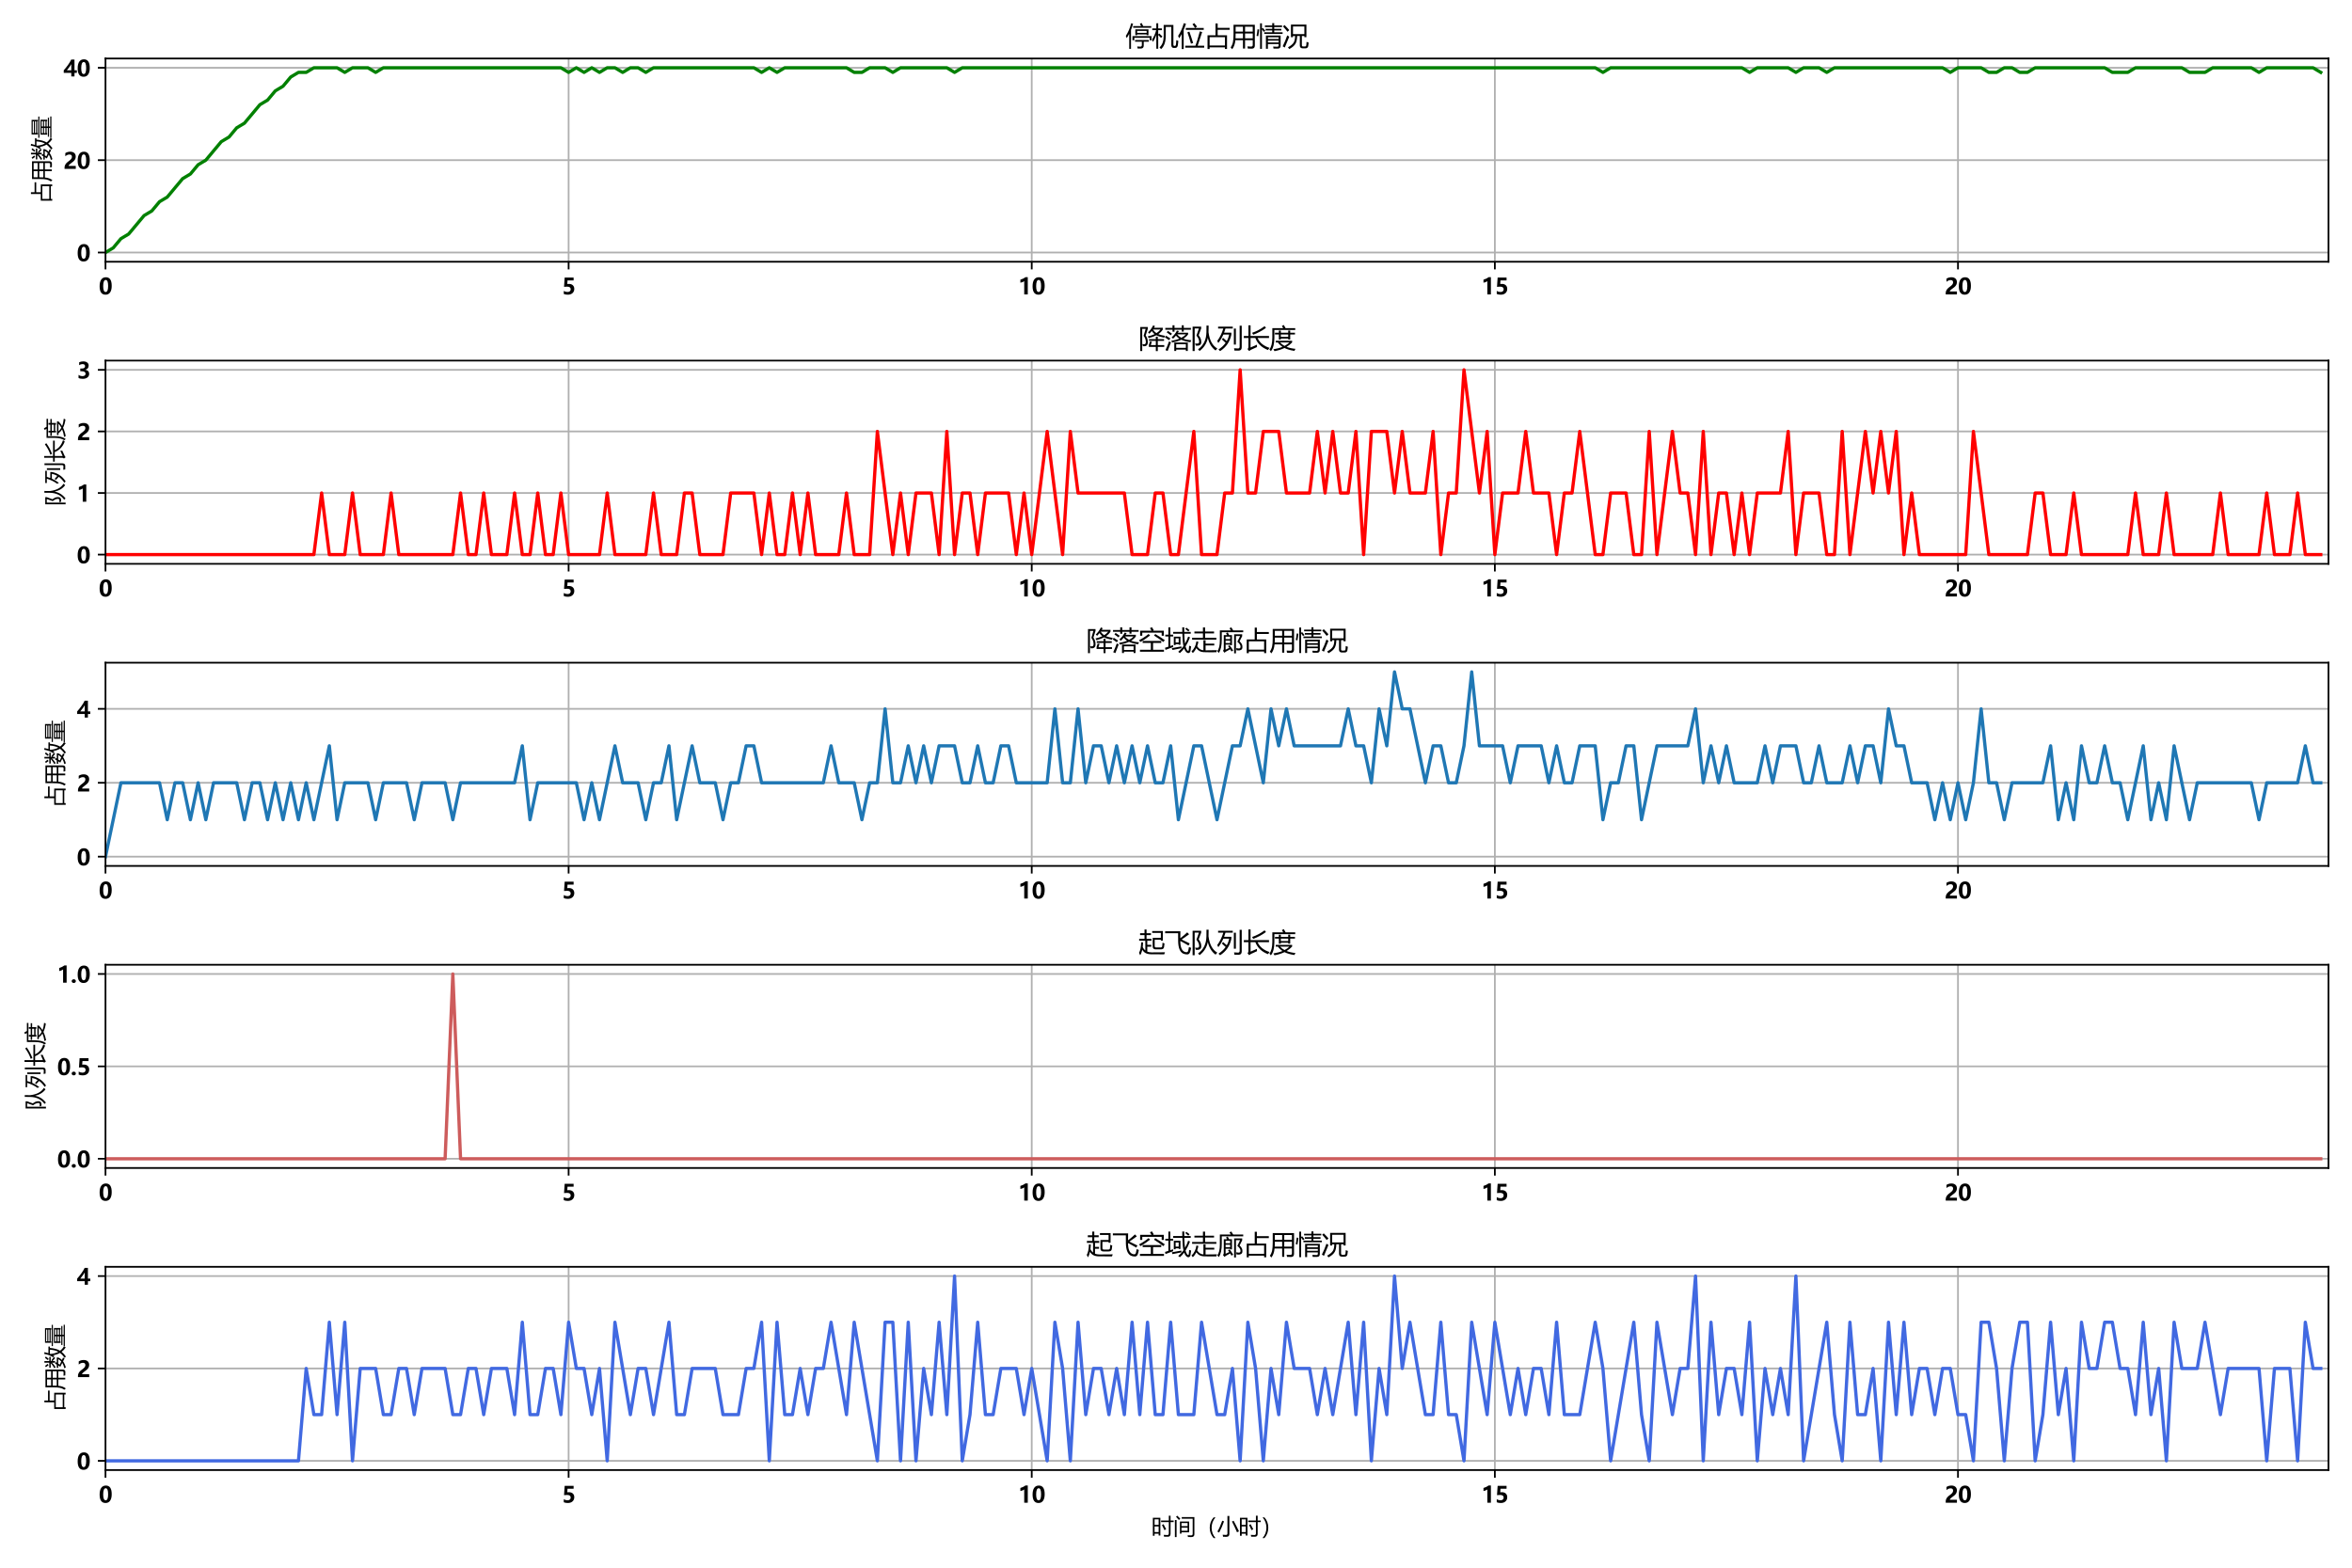 <?xml version="1.0" encoding="utf-8" standalone="no"?>
<!DOCTYPE svg PUBLIC "-//W3C//DTD SVG 1.1//EN"
  "http://www.w3.org/Graphics/SVG/1.1/DTD/svg11.dtd">
<svg xmlns:xlink="http://www.w3.org/1999/xlink" width="1080pt" height="720pt" viewBox="0 0 1080 720" xmlns="http://www.w3.org/2000/svg" version="1.1">
 <defs>
  <style type="text/css">*{stroke-linejoin: round; stroke-linecap: butt}</style>
 </defs>
 <g id="figure_1">
  <g id="patch_1">
   <path d="M 0 720 
L 1080 720 
L 1080 0 
L 0 0 
z
" style="fill: #ffffff"/>
  </g>
  <g id="axes_1">
   <g id="patch_2">
    <path d="M 48.44 120.216 
L 1069.2 120.216 
L 1069.2 26.88 
L 48.44 26.88 
z
" style="fill: #ffffff"/>
   </g>
   <g id="matplotlib.axis_1">
    <g id="xtick_1">
     <g id="line2d_1">
      <path d="M 48.44 120.216 
L 48.44 26.88 
" clip-path="url(#p0d59ea2a9f)" style="fill: none; stroke: #b0b0b0; stroke-width: 0.8; stroke-linecap: square"/>
     </g>
     <g id="line2d_2">
      <defs>
       <path id="m135e3afb32" d="M 0 0 
L 0 3.5 
" style="stroke: #000000; stroke-width: 0.8"/>
      </defs>
      <g>
       <use xlink:href="#m135e3afb32" x="48.44" y="120.216" style="stroke: #000000; stroke-width: 0.8"/>
      </g>
     </g>
     <g id="text_1">
      <!-- 0 -->
      <g transform="translate(45.356 135.21)scale(0.1 -0.1)">
       <defs>
        <path id="MicrosoftYaHei-Bold-30" d="M 244 2341 
Q 244 3597 706 4259 
Q 1169 4922 2044 4922 
Q 3713 4922 3713 2453 
Q 3713 1238 3259 577 
Q 2806 -84 1950 -84 
Q 244 -84 244 2341 
z
M 1266 2366 
Q 1266 691 1981 691 
Q 2684 691 2684 2416 
Q 2684 4147 2000 4147 
Q 1266 4147 1266 2366 
z
" transform="scale(0.016)"/>
       </defs>
       <use xlink:href="#MicrosoftYaHei-Bold-30"/>
      </g>
     </g>
    </g>
    <g id="xtick_2">
     <g id="line2d_3">
      <path d="M 261.098 120.216 
L 261.098 26.88 
" clip-path="url(#p0d59ea2a9f)" style="fill: none; stroke: #b0b0b0; stroke-width: 0.8; stroke-linecap: square"/>
     </g>
     <g id="line2d_4">
      <g>
       <use xlink:href="#m135e3afb32" x="261.098" y="120.216" style="stroke: #000000; stroke-width: 0.8"/>
      </g>
     </g>
     <g id="text_2">
      <!-- 5 -->
      <g transform="translate(258.015 135.21)scale(0.1 -0.1)">
       <defs>
        <path id="MicrosoftYaHei-Bold-35" d="M 541 125 
L 541 997 
Q 1044 691 1613 691 
Q 2041 691 2283 902 
Q 2525 1113 2525 1472 
Q 2525 2225 1494 2225 
Q 1113 2225 616 2169 
L 797 4841 
L 3359 4841 
L 3359 4009 
L 1613 4009 
L 1544 2991 
Q 1803 3013 2022 3013 
Q 2731 3013 3142 2625 
Q 3553 2238 3553 1575 
Q 3553 844 3056 380 
Q 2559 -84 1706 -84 
Q 1016 -84 541 125 
z
" transform="scale(0.016)"/>
       </defs>
       <use xlink:href="#MicrosoftYaHei-Bold-35"/>
      </g>
     </g>
    </g>
    <g id="xtick_3">
     <g id="line2d_5">
      <path d="M 473.757 120.216 
L 473.757 26.88 
" clip-path="url(#p0d59ea2a9f)" style="fill: none; stroke: #b0b0b0; stroke-width: 0.8; stroke-linecap: square"/>
     </g>
     <g id="line2d_6">
      <g>
       <use xlink:href="#m135e3afb32" x="473.757" y="120.216" style="stroke: #000000; stroke-width: 0.8"/>
      </g>
     </g>
     <g id="text_3">
      <!-- 10 -->
      <g transform="translate(467.589 135.21)scale(0.1 -0.1)">
       <defs>
        <path id="MicrosoftYaHei-Bold-31" d="M 2716 4947 
L 2716 0 
L 1700 0 
L 1700 3809 
Q 1513 3647 1188 3517 
Q 863 3388 591 3356 
L 591 4222 
Q 1447 4472 2072 4947 
L 2716 4947 
z
" transform="scale(0.016)"/>
       </defs>
       <use xlink:href="#MicrosoftYaHei-Bold-31"/>
       <use xlink:href="#MicrosoftYaHei-Bold-30" x="61.67"/>
      </g>
     </g>
    </g>
    <g id="xtick_4">
     <g id="line2d_7">
      <path d="M 686.415 120.216 
L 686.415 26.88 
" clip-path="url(#p0d59ea2a9f)" style="fill: none; stroke: #b0b0b0; stroke-width: 0.8; stroke-linecap: square"/>
     </g>
     <g id="line2d_8">
      <g>
       <use xlink:href="#m135e3afb32" x="686.415" y="120.216" style="stroke: #000000; stroke-width: 0.8"/>
      </g>
     </g>
     <g id="text_4">
      <!-- 15 -->
      <g transform="translate(680.248 135.21)scale(0.1 -0.1)">
       <use xlink:href="#MicrosoftYaHei-Bold-31"/>
       <use xlink:href="#MicrosoftYaHei-Bold-35" x="61.67"/>
      </g>
     </g>
    </g>
    <g id="xtick_5">
     <g id="line2d_9">
      <path d="M 899.073 120.216 
L 899.073 26.88 
" clip-path="url(#p0d59ea2a9f)" style="fill: none; stroke: #b0b0b0; stroke-width: 0.8; stroke-linecap: square"/>
     </g>
     <g id="line2d_10">
      <g>
       <use xlink:href="#m135e3afb32" x="899.073" y="120.216" style="stroke: #000000; stroke-width: 0.8"/>
      </g>
     </g>
     <g id="text_5">
      <!-- 20 -->
      <g transform="translate(892.906 135.21)scale(0.1 -0.1)">
       <defs>
        <path id="MicrosoftYaHei-Bold-32" d="M 1500 841 
L 3553 841 
L 3553 0 
L 334 0 
L 334 359 
Q 334 738 473 1050 
Q 613 1363 856 1633 
Q 1100 1903 1613 2266 
Q 2081 2616 2268 2886 
Q 2456 3156 2456 3459 
Q 2456 4113 1744 4113 
Q 1119 4113 550 3613 
L 550 4513 
Q 1184 4922 1975 4922 
Q 2700 4922 3122 4551 
Q 3544 4181 3544 3531 
Q 3544 3169 3422 2876 
Q 3300 2584 3069 2328 
Q 2838 2072 2328 1713 
Q 1838 1363 1669 1172 
Q 1500 981 1500 841 
z
" transform="scale(0.016)"/>
       </defs>
       <use xlink:href="#MicrosoftYaHei-Bold-32"/>
       <use xlink:href="#MicrosoftYaHei-Bold-30" x="61.67"/>
      </g>
     </g>
    </g>
   </g>
   <g id="matplotlib.axis_2">
    <g id="ytick_1">
     <g id="line2d_11">
      <path d="M 48.44 115.973 
L 1069.2 115.973 
" clip-path="url(#p0d59ea2a9f)" style="fill: none; stroke: #b0b0b0; stroke-width: 0.8; stroke-linecap: square"/>
     </g>
     <g id="line2d_12">
      <defs>
       <path id="m42e52aa2c2" d="M 0 0 
L -3.5 0 
" style="stroke: #000000; stroke-width: 0.8"/>
      </defs>
      <g>
       <use xlink:href="#m42e52aa2c2" x="48.44" y="115.973" style="stroke: #000000; stroke-width: 0.8"/>
      </g>
     </g>
     <g id="text_6">
      <!-- 0 -->
      <g transform="translate(35.273 119.97)scale(0.1 -0.1)">
       <use xlink:href="#MicrosoftYaHei-Bold-30"/>
      </g>
     </g>
    </g>
    <g id="ytick_2">
     <g id="line2d_13">
      <path d="M 48.44 73.548 
L 1069.2 73.548 
" clip-path="url(#p0d59ea2a9f)" style="fill: none; stroke: #b0b0b0; stroke-width: 0.8; stroke-linecap: square"/>
     </g>
     <g id="line2d_14">
      <g>
       <use xlink:href="#m42e52aa2c2" x="48.44" y="73.548" style="stroke: #000000; stroke-width: 0.8"/>
      </g>
     </g>
     <g id="text_7">
      <!-- 20 -->
      <g transform="translate(29.106 77.545)scale(0.1 -0.1)">
       <use xlink:href="#MicrosoftYaHei-Bold-32"/>
       <use xlink:href="#MicrosoftYaHei-Bold-30" x="61.67"/>
      </g>
     </g>
    </g>
    <g id="ytick_3">
     <g id="line2d_15">
      <path d="M 48.44 31.123 
L 1069.2 31.123 
" clip-path="url(#p0d59ea2a9f)" style="fill: none; stroke: #b0b0b0; stroke-width: 0.8; stroke-linecap: square"/>
     </g>
     <g id="line2d_16">
      <g>
       <use xlink:href="#m42e52aa2c2" x="48.44" y="31.123" style="stroke: #000000; stroke-width: 0.8"/>
      </g>
     </g>
     <g id="text_8">
      <!-- 40 -->
      <g transform="translate(29.106 35.119)scale(0.1 -0.1)">
       <defs>
        <path id="MicrosoftYaHei-Bold-34" d="M 3184 4841 
L 3184 1766 
L 3869 1766 
L 3869 1031 
L 3184 1031 
L 3184 0 
L 2266 0 
L 2266 1031 
L 103 1031 
L 103 1772 
Q 775 2522 1362 3359 
Q 1950 4197 2250 4841 
L 3184 4841 
z
M 997 1766 
L 2266 1766 
L 2266 3541 
Q 2116 3259 1836 2859 
Q 1556 2459 997 1766 
z
" transform="scale(0.016)"/>
       </defs>
       <use xlink:href="#MicrosoftYaHei-Bold-34"/>
       <use xlink:href="#MicrosoftYaHei-Bold-30" x="61.67"/>
      </g>
     </g>
    </g>
    <g id="text_9">
     <!-- 占用数量 -->
     <g transform="translate(22.62 93.548)rotate(-90)scale(0.1 -0.1)">
      <defs>
       <path id="MicrosoftYaHei-5360" d="M 863 2434 
L 2775 2434 
L 2775 5259 
L 3288 5259 
L 3288 4209 
L 6150 4209 
L 6150 3747 
L 3288 3747 
L 3288 2434 
L 5525 2434 
L 5525 -841 
L 5025 -841 
L 5025 -453 
L 1363 -453 
L 1363 -853 
L 863 -853 
L 863 2434 
z
M 5025 1984 
L 1363 1984 
L 1363 -9 
L 5025 -9 
L 5025 1984 
z
" transform="scale(0.016)"/>
       <path id="MicrosoftYaHei-7528" d="M 3088 -734 
L 3088 1253 
L 1269 1253 
Q 1163 -47 513 -903 
Q 350 -697 144 -472 
Q 550 103 694 803 
Q 831 1478 831 2716 
L 831 4947 
L 5925 4947 
L 5925 -22 
Q 5925 -766 5219 -766 
Q 4788 -766 4250 -747 
Q 4219 -541 4156 -228 
Q 4700 -266 5038 -266 
Q 5425 -266 5425 103 
L 5425 1253 
L 3588 1253 
L 3588 -734 
L 3088 -734 
z
M 3588 1703 
L 5425 1703 
L 5425 2872 
L 3588 2872 
L 3588 1703 
z
M 5425 4484 
L 3588 4484 
L 3588 3322 
L 5425 3322 
L 5425 4484 
z
M 1303 1703 
L 3088 1703 
L 3088 2872 
L 1331 2872 
Q 1350 2266 1303 1703 
z
M 1331 4484 
L 1331 3322 
L 3088 3322 
L 3088 4484 
L 1331 4484 
z
" transform="scale(0.016)"/>
       <path id="MicrosoftYaHei-6570" d="M 4175 5303 
L 4675 5228 
Q 4544 4622 4369 4097 
L 6281 4097 
L 6281 3672 
L 5888 3672 
Q 5731 1834 5088 753 
Q 5594 66 6375 -372 
Q 6175 -647 6038 -866 
Q 5275 -372 4769 309 
Q 4194 -403 3400 -928 
Q 3263 -747 3044 -534 
Q 3919 41 4463 772 
Q 3956 1647 3794 2791 
Q 3663 2559 3519 2359 
Q 3394 2541 3206 2759 
Q 3931 3803 4175 5303 
z
M 150 1697 
L 1100 1697 
Q 1238 1934 1369 2184 
L 1819 2041 
Q 1719 1866 1619 1697 
L 3150 1697 
L 3150 1291 
Q 2913 678 2431 216 
Q 2775 53 3131 -109 
L 2856 -541 
Q 2469 -322 2050 -103 
Q 1344 -609 269 -903 
Q 169 -703 56 -466 
Q 969 -259 1600 128 
Q 1063 403 475 691 
Q 675 978 863 1284 
L 150 1284 
L 150 1697 
z
M 219 3847 
L 1656 3847 
L 1656 5247 
L 2119 5247 
L 2119 3847 
L 3319 3847 
L 3319 3434 
L 2119 3434 
L 2119 3053 
L 2306 3266 
Q 2888 2841 3281 2516 
L 2981 2166 
Q 2638 2491 2119 2897 
L 2119 2184 
L 1656 2184 
L 1656 3059 
Q 1088 2466 331 2016 
Q 213 2197 63 2397 
Q 850 2822 1506 3434 
L 219 3434 
L 219 3847 
z
M 5388 3672 
L 4219 3672 
Q 4188 3591 4150 3516 
Q 4263 2191 4775 1247 
Q 5275 2159 5388 3672 
z
M 1088 834 
Q 1531 634 2000 416 
Q 2431 784 2675 1284 
L 1375 1284 
Q 1231 1053 1088 834 
z
M 3038 5091 
L 3425 4834 
Q 3081 4384 2738 4003 
Q 2594 4128 2400 4266 
Q 2725 4647 3038 5091 
z
M 381 4816 
L 738 5059 
Q 1019 4716 1319 4322 
L 931 4047 
Q 656 4453 381 4816 
z
" transform="scale(0.016)"/>
       <path id="MicrosoftYaHei-91cf" d="M 113 -278 
L 2981 -278 
L 2981 78 
L 475 78 
L 475 403 
L 2981 403 
L 2981 759 
L 1494 759 
L 1494 597 
L 1069 597 
L 1069 2516 
L 5350 2516 
L 5350 597 
L 4925 597 
L 4925 759 
L 3419 759 
L 3419 403 
L 5931 403 
L 5931 78 
L 3419 78 
L 3419 -278 
L 6288 -278 
L 6288 -616 
L 113 -616 
L 113 -278 
z
M 1119 5072 
L 5306 5072 
L 5306 3284 
L 4881 3284 
L 4881 3453 
L 1544 3453 
L 1544 3284 
L 1119 3284 
L 1119 5072 
z
M 163 3153 
L 6263 3153 
L 6263 2816 
L 163 2816 
L 163 3153 
z
M 1544 3778 
L 4881 3778 
L 4881 4116 
L 1544 4116 
L 1544 3778 
z
M 4881 4747 
L 1544 4747 
L 1544 4416 
L 4881 4416 
L 4881 4747 
z
M 3419 1084 
L 4925 1084 
L 4925 1491 
L 3419 1491 
L 3419 1084 
z
M 1494 1084 
L 2981 1084 
L 2981 1491 
L 1494 1491 
L 1494 1084 
z
M 4925 2191 
L 3419 2191 
L 3419 1791 
L 4925 1791 
L 4925 2191 
z
M 1494 1791 
L 2981 1791 
L 2981 2191 
L 1494 2191 
L 1494 1791 
z
" transform="scale(0.016)"/>
      </defs>
      <use xlink:href="#MicrosoftYaHei-5360"/>
      <use xlink:href="#MicrosoftYaHei-7528" x="100"/>
      <use xlink:href="#MicrosoftYaHei-6570" x="200"/>
      <use xlink:href="#MicrosoftYaHei-91cf" x="300"/>
     </g>
    </g>
   </g>
   <g id="line2d_17">
    <path d="M 48.44 115.973 
L 51.984 113.852 
L 55.529 109.61 
L 59.073 107.488 
L 66.162 99.003 
L 69.706 96.882 
L 73.25 92.639 
L 76.794 90.518 
L 83.883 82.033 
L 87.427 79.912 
L 90.972 75.669 
L 94.516 73.548 
L 101.605 65.063 
L 105.149 62.942 
L 108.693 58.699 
L 112.237 56.578 
L 119.326 48.093 
L 122.87 45.971 
L 126.415 41.729 
L 129.959 39.608 
L 133.503 35.365 
L 137.048 33.244 
L 140.592 33.244 
L 144.136 31.123 
L 154.769 31.123 
L 158.313 33.244 
L 161.858 31.123 
L 168.946 31.123 
L 172.491 33.244 
L 176.035 31.123 
L 257.554 31.123 
L 261.098 33.244 
L 264.643 31.123 
L 268.187 33.244 
L 271.731 31.123 
L 275.276 33.244 
L 278.82 31.123 
L 282.364 31.123 
L 285.908 33.244 
L 289.453 31.123 
L 292.997 31.123 
L 296.541 33.244 
L 300.086 31.123 
L 346.162 31.123 
L 349.706 33.244 
L 353.25 31.123 
L 356.795 33.244 
L 360.339 31.123 
L 388.693 31.123 
L 392.238 33.244 
L 395.782 33.244 
L 399.326 31.123 
L 406.415 31.123 
L 409.959 33.244 
L 413.503 31.123 
L 434.769 31.123 
L 438.314 33.244 
L 441.858 31.123 
L 732.491 31.123 
L 736.035 33.244 
L 739.58 31.123 
L 799.833 31.123 
L 803.377 33.244 
L 806.921 31.123 
L 821.099 31.123 
L 824.643 33.244 
L 828.187 31.123 
L 835.276 31.123 
L 838.82 33.244 
L 842.364 31.123 
L 891.985 31.123 
L 895.529 33.244 
L 899.073 31.123 
L 909.706 31.123 
L 913.251 33.244 
L 916.795 33.244 
L 920.339 31.123 
L 923.883 31.123 
L 927.428 33.244 
L 930.972 33.244 
L 934.516 31.123 
L 966.415 31.123 
L 969.959 33.244 
L 977.048 33.244 
L 980.592 31.123 
L 1001.858 31.123 
L 1005.403 33.244 
L 1012.491 33.244 
L 1016.035 31.123 
L 1033.757 31.123 
L 1037.301 33.244 
L 1040.846 31.123 
L 1062.111 31.123 
L 1065.656 33.244 
L 1065.656 33.244 
" clip-path="url(#p0d59ea2a9f)" style="fill: none; stroke: #008000; stroke-width: 1.5; stroke-linecap: square"/>
   </g>
   <g id="patch_3">
    <path d="M 48.44 120.216 
L 48.44 26.88 
" style="fill: none; stroke: #000000; stroke-width: 0.8; stroke-linejoin: miter; stroke-linecap: square"/>
   </g>
   <g id="patch_4">
    <path d="M 1069.2 120.216 
L 1069.2 26.88 
" style="fill: none; stroke: #000000; stroke-width: 0.8; stroke-linejoin: miter; stroke-linecap: square"/>
   </g>
   <g id="patch_5">
    <path d="M 48.44 120.216 
L 1069.2 120.216 
" style="fill: none; stroke: #000000; stroke-width: 0.8; stroke-linejoin: miter; stroke-linecap: square"/>
   </g>
   <g id="patch_6">
    <path d="M 48.44 26.88 
L 1069.2 26.88 
" style="fill: none; stroke: #000000; stroke-width: 0.8; stroke-linejoin: miter; stroke-linecap: square"/>
   </g>
   <g id="text_10">
    <!-- 停机位占用情况 -->
    <g transform="translate(516.82 20.88)scale(0.12 -0.12)">
     <defs>
      <path id="MicrosoftYaHei-505c" d="M 2344 3859 
L 5488 3859 
L 5488 2466 
L 5050 2466 
L 5050 2634 
L 2781 2634 
L 2781 2466 
L 2344 2466 
L 2344 3859 
z
M 75 2284 
Q 956 3666 1350 5309 
L 1813 5197 
Q 1581 4413 1313 3738 
L 1313 -809 
L 888 -809 
L 888 2797 
Q 600 2231 275 1766 
Q 181 2041 75 2284 
z
M 2288 1303 
L 5581 1303 
L 5581 903 
L 4356 903 
L 4356 -3 
Q 4356 -728 3681 -734 
Q 3381 -741 2894 -728 
Q 2856 -503 2794 -241 
Q 3200 -284 3544 -284 
Q 3906 -284 3906 128 
L 3906 903 
L 2288 903 
L 2288 1303 
z
M 1663 2228 
L 6219 2228 
L 6219 1247 
L 5781 1247 
L 5781 1828 
L 2100 1828 
L 2100 1247 
L 1663 1247 
L 1663 2228 
z
M 1825 4628 
L 3725 4628 
Q 3591 4913 3431 5184 
L 3856 5372 
Q 4066 5006 4234 4628 
L 6150 4628 
L 6150 4228 
L 1825 4228 
L 1825 4628 
z
M 5050 3484 
L 2781 3484 
L 2781 3009 
L 5050 3009 
L 5050 3484 
z
" transform="scale(0.016)"/>
      <path id="MicrosoftYaHei-673a" d="M 3375 4434 
L 3375 2366 
Q 3375 128 2256 -878 
Q 2081 -666 1888 -453 
Q 2875 416 2875 2253 
L 2875 4909 
L 5200 4909 
L 5200 209 
Q 5200 -103 5419 -103 
L 5563 -103 
Q 5763 -103 5819 247 
Q 5881 728 5906 1284 
Q 6125 1178 6381 1084 
Q 6325 466 6269 72 
Q 6169 -591 5631 -591 
L 5300 -591 
Q 4700 -591 4700 122 
L 4700 4434 
L 3375 4434 
z
M 81 1403 
Q 781 2447 1078 3653 
L 144 3653 
L 144 4078 
L 1119 4078 
L 1119 5309 
L 1569 5309 
L 1569 4078 
L 2444 4078 
L 2444 3653 
L 1569 3653 
L 1569 2616 
L 1819 2866 
Q 2300 2428 2575 2153 
L 2238 1809 
Q 1853 2234 1569 2516 
L 1569 -784 
L 1119 -784 
L 1119 2566 
Q 784 1506 288 853 
Q 188 1134 81 1403 
z
" transform="scale(0.016)"/>
      <path id="MicrosoftYaHei-4f4d" d="M 1788 -59 
L 4228 -59 
Q 4678 1144 5269 3372 
L 5831 3203 
Q 5453 2044 4756 -59 
L 6319 -59 
L 6319 -522 
L 1788 -522 
L 1788 -59 
z
M 81 2291 
Q 975 3641 1431 5322 
L 1963 5191 
Q 1703 4397 1406 3709 
L 1406 -853 
L 938 -853 
L 938 2731 
Q 644 2181 319 1716 
Q 231 1953 81 2291 
z
M 1919 4191 
L 4122 4191 
Q 3844 4659 3506 5059 
L 3931 5353 
Q 4206 5034 4613 4497 
L 4150 4191 
L 6206 4191 
L 6206 3728 
L 1919 3728 
L 1919 4191 
z
M 2769 3309 
Q 3181 2184 3669 584 
L 3150 434 
Q 2725 1966 2294 3147 
L 2769 3309 
z
" transform="scale(0.016)"/>
      <path id="MicrosoftYaHei-60c5" d="M 2806 -797 
L 2331 -797 
L 2331 2372 
L 5844 2372 
L 5844 -41 
Q 5844 -734 5213 -747 
Q 4800 -753 4150 -747 
Q 4119 -547 4056 -266 
Q 4650 -303 5025 -303 
Q 5369 -303 5369 -3 
L 5369 334 
L 2806 334 
L 2806 -797 
z
M 1925 3147 
L 3838 3147 
L 3838 3578 
L 2263 3578 
L 2263 3972 
L 3838 3972 
L 3838 4391 
L 2088 4391 
L 2088 4784 
L 3838 4784 
L 3838 5347 
L 4313 5347 
L 4313 4784 
L 6188 4784 
L 6188 4391 
L 4313 4391 
L 4313 3972 
L 6013 3972 
L 6013 3578 
L 4313 3578 
L 4313 3147 
L 6319 3147 
L 6319 2753 
L 1925 2753 
L 1925 3147 
z
M 931 5291 
L 1375 5291 
L 1375 4019 
L 1613 4191 
Q 1931 3816 2181 3497 
L 1831 3241 
Q 1638 3525 1375 3869 
L 1375 -816 
L 931 -816 
L 931 5291 
z
M 5369 1972 
L 2806 1972 
L 2806 1541 
L 5369 1541 
L 5369 1972 
z
M 2806 722 
L 5369 722 
L 5369 1153 
L 2806 1153 
L 2806 722 
z
M 319 3866 
L 719 3816 
Q 650 3059 494 2209 
Q 350 2247 88 2297 
Q 225 2909 319 3866 
z
" transform="scale(0.016)"/>
      <path id="MicrosoftYaHei-51b5" d="M 2550 1984 
L 2063 1984 
L 2063 4997 
L 5763 4997 
L 5763 1984 
L 5275 1984 
L 5275 2259 
L 4675 2259 
L 4675 72 
Q 4675 -241 4969 -241 
L 5400 -241 
Q 5700 -241 5738 91 
Q 5781 384 5794 866 
Q 6006 778 6300 678 
Q 6256 184 6194 -147 
Q 6106 -691 5506 -691 
L 4888 -691 
Q 4188 -691 4188 -9 
L 4188 2259 
L 3541 2259 
Q 3519 1069 3163 453 
Q 2775 -253 1663 -866 
Q 1525 -653 1350 -441 
Q 2375 122 2725 716 
Q 3038 1216 3059 2259 
L 2550 2259 
L 2550 1984 
z
M 5275 4547 
L 2550 4547 
L 2550 2709 
L 5275 2709 
L 5275 4547 
z
M 1181 2416 
Q 1450 2228 1663 2103 
Q 1138 859 588 -497 
L 88 -197 
Q 681 959 1181 2416 
z
M 531 4884 
Q 1106 4322 1669 3672 
L 1238 3284 
Q 725 3953 163 4553 
L 531 4884 
z
" transform="scale(0.016)"/>
     </defs>
     <use xlink:href="#MicrosoftYaHei-505c"/>
     <use xlink:href="#MicrosoftYaHei-673a" x="100"/>
     <use xlink:href="#MicrosoftYaHei-4f4d" x="200"/>
     <use xlink:href="#MicrosoftYaHei-5360" x="300"/>
     <use xlink:href="#MicrosoftYaHei-7528" x="400"/>
     <use xlink:href="#MicrosoftYaHei-60c5" x="500"/>
     <use xlink:href="#MicrosoftYaHei-51b5" x="600"/>
    </g>
   </g>
  </g>
  <g id="axes_2">
   <g id="patch_7">
    <path d="M 48.44 258.952 
L 1069.2 258.952 
L 1069.2 165.616 
L 48.44 165.616 
z
" style="fill: #ffffff"/>
   </g>
   <g id="matplotlib.axis_3">
    <g id="xtick_6">
     <g id="line2d_18">
      <path d="M 48.44 258.952 
L 48.44 165.616 
" clip-path="url(#p03a67c3d44)" style="fill: none; stroke: #b0b0b0; stroke-width: 0.8; stroke-linecap: square"/>
     </g>
     <g id="line2d_19">
      <g>
       <use xlink:href="#m135e3afb32" x="48.44" y="258.952" style="stroke: #000000; stroke-width: 0.8"/>
      </g>
     </g>
     <g id="text_11">
      <!-- 0 -->
      <g transform="translate(45.356 273.946)scale(0.1 -0.1)">
       <use xlink:href="#MicrosoftYaHei-Bold-30"/>
      </g>
     </g>
    </g>
    <g id="xtick_7">
     <g id="line2d_20">
      <path d="M 261.098 258.952 
L 261.098 165.616 
" clip-path="url(#p03a67c3d44)" style="fill: none; stroke: #b0b0b0; stroke-width: 0.8; stroke-linecap: square"/>
     </g>
     <g id="line2d_21">
      <g>
       <use xlink:href="#m135e3afb32" x="261.098" y="258.952" style="stroke: #000000; stroke-width: 0.8"/>
      </g>
     </g>
     <g id="text_12">
      <!-- 5 -->
      <g transform="translate(258.015 273.946)scale(0.1 -0.1)">
       <use xlink:href="#MicrosoftYaHei-Bold-35"/>
      </g>
     </g>
    </g>
    <g id="xtick_8">
     <g id="line2d_22">
      <path d="M 473.757 258.952 
L 473.757 165.616 
" clip-path="url(#p03a67c3d44)" style="fill: none; stroke: #b0b0b0; stroke-width: 0.8; stroke-linecap: square"/>
     </g>
     <g id="line2d_23">
      <g>
       <use xlink:href="#m135e3afb32" x="473.757" y="258.952" style="stroke: #000000; stroke-width: 0.8"/>
      </g>
     </g>
     <g id="text_13">
      <!-- 10 -->
      <g transform="translate(467.589 273.946)scale(0.1 -0.1)">
       <use xlink:href="#MicrosoftYaHei-Bold-31"/>
       <use xlink:href="#MicrosoftYaHei-Bold-30" x="61.67"/>
      </g>
     </g>
    </g>
    <g id="xtick_9">
     <g id="line2d_24">
      <path d="M 686.415 258.952 
L 686.415 165.616 
" clip-path="url(#p03a67c3d44)" style="fill: none; stroke: #b0b0b0; stroke-width: 0.8; stroke-linecap: square"/>
     </g>
     <g id="line2d_25">
      <g>
       <use xlink:href="#m135e3afb32" x="686.415" y="258.952" style="stroke: #000000; stroke-width: 0.8"/>
      </g>
     </g>
     <g id="text_14">
      <!-- 15 -->
      <g transform="translate(680.248 273.946)scale(0.1 -0.1)">
       <use xlink:href="#MicrosoftYaHei-Bold-31"/>
       <use xlink:href="#MicrosoftYaHei-Bold-35" x="61.67"/>
      </g>
     </g>
    </g>
    <g id="xtick_10">
     <g id="line2d_26">
      <path d="M 899.073 258.952 
L 899.073 165.616 
" clip-path="url(#p03a67c3d44)" style="fill: none; stroke: #b0b0b0; stroke-width: 0.8; stroke-linecap: square"/>
     </g>
     <g id="line2d_27">
      <g>
       <use xlink:href="#m135e3afb32" x="899.073" y="258.952" style="stroke: #000000; stroke-width: 0.8"/>
      </g>
     </g>
     <g id="text_15">
      <!-- 20 -->
      <g transform="translate(892.906 273.946)scale(0.1 -0.1)">
       <use xlink:href="#MicrosoftYaHei-Bold-32"/>
       <use xlink:href="#MicrosoftYaHei-Bold-30" x="61.67"/>
      </g>
     </g>
    </g>
   </g>
   <g id="matplotlib.axis_4">
    <g id="ytick_4">
     <g id="line2d_28">
      <path d="M 48.44 254.709 
L 1069.2 254.709 
" clip-path="url(#p03a67c3d44)" style="fill: none; stroke: #b0b0b0; stroke-width: 0.8; stroke-linecap: square"/>
     </g>
     <g id="line2d_29">
      <g>
       <use xlink:href="#m42e52aa2c2" x="48.44" y="254.709" style="stroke: #000000; stroke-width: 0.8"/>
      </g>
     </g>
     <g id="text_16">
      <!-- 0 -->
      <g transform="translate(35.273 258.706)scale(0.1 -0.1)">
       <use xlink:href="#MicrosoftYaHei-Bold-30"/>
      </g>
     </g>
    </g>
    <g id="ytick_5">
     <g id="line2d_30">
      <path d="M 48.44 226.426 
L 1069.2 226.426 
" clip-path="url(#p03a67c3d44)" style="fill: none; stroke: #b0b0b0; stroke-width: 0.8; stroke-linecap: square"/>
     </g>
     <g id="line2d_31">
      <g>
       <use xlink:href="#m42e52aa2c2" x="48.44" y="226.426" style="stroke: #000000; stroke-width: 0.8"/>
      </g>
     </g>
     <g id="text_17">
      <!-- 1 -->
      <g transform="translate(35.273 230.423)scale(0.1 -0.1)">
       <use xlink:href="#MicrosoftYaHei-Bold-31"/>
      </g>
     </g>
    </g>
    <g id="ytick_6">
     <g id="line2d_32">
      <path d="M 48.44 198.142 
L 1069.2 198.142 
" clip-path="url(#p03a67c3d44)" style="fill: none; stroke: #b0b0b0; stroke-width: 0.8; stroke-linecap: square"/>
     </g>
     <g id="line2d_33">
      <g>
       <use xlink:href="#m42e52aa2c2" x="48.44" y="198.142" style="stroke: #000000; stroke-width: 0.8"/>
      </g>
     </g>
     <g id="text_18">
      <!-- 2 -->
      <g transform="translate(35.273 202.139)scale(0.1 -0.1)">
       <use xlink:href="#MicrosoftYaHei-Bold-32"/>
      </g>
     </g>
    </g>
    <g id="ytick_7">
     <g id="line2d_34">
      <path d="M 48.44 169.859 
L 1069.2 169.859 
" clip-path="url(#p03a67c3d44)" style="fill: none; stroke: #b0b0b0; stroke-width: 0.8; stroke-linecap: square"/>
     </g>
     <g id="line2d_35">
      <g>
       <use xlink:href="#m42e52aa2c2" x="48.44" y="169.859" style="stroke: #000000; stroke-width: 0.8"/>
      </g>
     </g>
     <g id="text_19">
      <!-- 3 -->
      <g transform="translate(35.273 173.855)scale(0.1 -0.1)">
       <defs>
        <path id="MicrosoftYaHei-Bold-33" d="M 494 1053 
Q 978 691 1625 691 
Q 2034 691 2275 872 
Q 2516 1053 2516 1388 
Q 2516 1731 2230 1912 
Q 1944 2094 1428 2094 
L 997 2094 
L 997 2872 
L 1394 2872 
Q 2369 2872 2369 3528 
Q 2369 4147 1622 4147 
Q 1134 4147 675 3828 
L 675 4663 
Q 1175 4922 1853 4922 
Q 2541 4922 2969 4605 
Q 3397 4288 3397 3725 
Q 3397 2775 2434 2531 
L 2434 2516 
Q 2941 2459 3244 2145 
Q 3547 1831 3547 1381 
Q 3547 691 3042 303 
Q 2538 -84 1697 -84 
Q 950 -84 494 163 
L 494 1053 
z
" transform="scale(0.016)"/>
       </defs>
       <use xlink:href="#MicrosoftYaHei-Bold-33"/>
      </g>
     </g>
    </g>
    <g id="text_20">
     <!-- 队列长度 -->
     <g transform="translate(28.787 232.284)rotate(-90)scale(0.1 -0.1)">
      <defs>
       <path id="MicrosoftYaHei-961f" d="M 2456 1728 
Q 2663 603 1831 466 
Q 1575 422 1163 459 
Q 1113 716 1019 997 
Q 1369 916 1625 947 
Q 2125 997 1931 1747 
Q 1819 2266 1338 2866 
Q 1688 3772 1931 4566 
L 913 4566 
L 913 -841 
L 419 -841 
L 419 5003 
L 2469 5003 
L 2469 4566 
Q 2144 3609 1869 2947 
Q 2381 2272 2456 1728 
z
M 3738 5253 
L 4250 5253 
Q 4244 4366 4228 3656 
Q 4584 794 6325 -228 
Q 6094 -478 5913 -709 
Q 4522 291 4056 2316 
Q 3703 409 2094 -822 
Q 1950 -647 1725 -422 
Q 3688 972 3725 3697 
Q 3738 4216 3738 5253 
z
" transform="scale(0.016)"/>
       <path id="MicrosoftYaHei-5217" d="M 1163 1953 
L 1469 2303 
Q 1944 1913 2334 1538 
Q 2753 2263 2925 3109 
L 1519 3109 
Q 1028 1984 313 1084 
Q 175 1403 63 1584 
Q 1006 2853 1516 4553 
L 269 4553 
L 269 5003 
L 3775 5003 
L 3775 4553 
L 2031 4553 
Q 1884 4038 1703 3559 
L 3438 3559 
L 3438 3103 
Q 2925 541 744 -853 
Q 581 -666 356 -472 
Q 1425 219 2069 1125 
Q 1713 1475 1163 1953 
z
M 5419 5228 
L 5919 5228 
L 5919 66 
Q 5919 -728 5200 -734 
Q 4856 -741 4181 -728 
Q 4150 -441 4081 -166 
Q 4725 -222 5031 -222 
Q 5419 -222 5419 197 
L 5419 5228 
z
M 4519 709 
L 4038 709 
L 4038 4534 
L 4519 4534 
L 4519 709 
z
" transform="scale(0.016)"/>
       <path id="MicrosoftYaHei-957f" d="M 169 2766 
L 1269 2766 
L 1269 5316 
L 1781 5316 
L 1781 2766 
L 6194 2766 
L 6194 2278 
L 3456 2278 
Q 4238 566 6325 -78 
Q 6113 -359 5944 -591 
Q 3697 266 2925 2278 
L 1781 2278 
L 1781 16 
Q 2494 303 3294 678 
Q 3294 384 3319 116 
Q 2575 -191 1894 -528 
Q 1644 -666 1431 -834 
L 1056 -353 
Q 1269 -184 1269 103 
L 1269 2278 
L 169 2278 
L 169 2766 
z
M 2156 3528 
Q 3706 4047 5138 5109 
L 5463 4703 
Q 4000 3634 2400 3066 
Q 2300 3278 2156 3528 
z
" transform="scale(0.016)"/>
       <path id="MicrosoftYaHei-5ea6" d="M 1550 1216 
L 1550 1628 
L 5469 1628 
L 5469 1222 
Q 4903 613 4147 163 
Q 5050 -200 6263 -309 
L 6019 -797 
Q 4625 -603 3644 -109 
Q 2600 -619 1250 -866 
Q 1150 -666 994 -416 
Q 2231 -222 3166 166 
Q 2497 600 2066 1216 
L 1550 1216 
z
M 1363 3541 
L 2294 3541 
L 2294 4066 
L 2769 4066 
L 2769 3541 
L 4538 3541 
L 4538 4072 
L 5013 4072 
L 5013 3541 
L 6150 3541 
L 6150 3128 
L 5013 3128 
L 5013 1928 
L 4538 1928 
L 4538 2147 
L 2769 2147 
L 2769 1922 
L 2294 1922 
L 2294 3128 
L 1363 3128 
L 1363 3541 
z
M 3025 5172 
L 3481 5391 
Q 3694 5056 3909 4634 
L 6213 4634 
L 6213 4197 
L 1225 4197 
L 1225 2316 
Q 1225 178 394 -872 
Q 238 -666 38 -447 
Q 725 397 738 2347 
L 738 4634 
L 3331 4634 
Q 3188 4909 3025 5172 
z
M 2769 2547 
L 4538 2547 
L 4538 3128 
L 2769 3128 
L 2769 2547 
z
M 4819 1216 
L 2588 1216 
Q 3031 728 3656 391 
Q 4334 741 4819 1216 
z
" transform="scale(0.016)"/>
      </defs>
      <use xlink:href="#MicrosoftYaHei-961f"/>
      <use xlink:href="#MicrosoftYaHei-5217" x="100"/>
      <use xlink:href="#MicrosoftYaHei-957f" x="200"/>
      <use xlink:href="#MicrosoftYaHei-5ea6" x="300"/>
     </g>
    </g>
   </g>
   <g id="line2d_36">
    <path d="M 48.44 254.709 
L 144.136 254.709 
L 147.681 226.426 
L 151.225 254.709 
L 158.313 254.709 
L 161.858 226.426 
L 165.402 254.709 
L 176.035 254.709 
L 179.579 226.426 
L 183.124 254.709 
L 207.934 254.709 
L 211.478 226.426 
L 215.022 254.709 
L 218.567 254.709 
L 222.111 226.426 
L 225.655 254.709 
L 232.744 254.709 
L 236.288 226.426 
L 239.833 254.709 
L 243.377 254.709 
L 246.921 226.426 
L 250.465 254.709 
L 254.01 254.709 
L 257.554 226.426 
L 261.098 254.709 
L 275.276 254.709 
L 278.82 226.426 
L 282.364 254.709 
L 296.541 254.709 
L 300.086 226.426 
L 303.63 254.709 
L 310.719 254.709 
L 314.263 226.426 
L 317.807 226.426 
L 321.352 254.709 
L 331.984 254.709 
L 335.529 226.426 
L 346.162 226.426 
L 349.706 254.709 
L 353.25 226.426 
L 356.795 254.709 
L 360.339 254.709 
L 363.883 226.426 
L 367.428 254.709 
L 370.972 226.426 
L 374.516 254.709 
L 385.149 254.709 
L 388.693 226.426 
L 392.238 254.709 
L 399.326 254.709 
L 402.871 198.142 
L 409.959 254.709 
L 413.503 226.426 
L 417.048 254.709 
L 420.592 226.426 
L 427.681 226.426 
L 431.225 254.709 
L 434.769 198.142 
L 438.314 254.709 
L 441.858 226.426 
L 445.402 226.426 
L 448.947 254.709 
L 452.491 226.426 
L 463.124 226.426 
L 466.668 254.709 
L 470.212 226.426 
L 473.757 254.709 
L 480.845 198.142 
L 487.934 254.709 
L 491.478 198.142 
L 495.022 226.426 
L 516.288 226.426 
L 519.833 254.709 
L 526.921 254.709 
L 530.466 226.426 
L 534.01 226.426 
L 537.554 254.709 
L 541.098 254.709 
L 548.187 198.142 
L 551.731 254.709 
L 558.82 254.709 
L 562.364 226.426 
L 565.909 226.426 
L 569.453 169.859 
L 572.997 226.426 
L 576.542 226.426 
L 580.086 198.142 
L 587.174 198.142 
L 590.719 226.426 
L 601.352 226.426 
L 604.896 198.142 
L 608.44 226.426 
L 611.985 198.142 
L 615.529 226.426 
L 619.073 226.426 
L 622.617 198.142 
L 626.162 254.709 
L 629.706 198.142 
L 636.795 198.142 
L 640.339 226.426 
L 643.883 198.142 
L 647.428 226.426 
L 654.516 226.426 
L 658.061 198.142 
L 661.605 254.709 
L 665.149 226.426 
L 668.693 226.426 
L 672.238 169.859 
L 679.326 226.426 
L 682.871 198.142 
L 686.415 254.709 
L 689.959 226.426 
L 697.048 226.426 
L 700.592 198.142 
L 704.137 226.426 
L 711.225 226.426 
L 714.769 254.709 
L 718.314 226.426 
L 721.858 226.426 
L 725.402 198.142 
L 732.491 254.709 
L 736.035 254.709 
L 739.58 226.426 
L 746.668 226.426 
L 750.212 254.709 
L 753.757 254.709 
L 757.301 198.142 
L 760.845 254.709 
L 767.934 198.142 
L 771.478 226.426 
L 775.023 226.426 
L 778.567 254.709 
L 782.111 198.142 
L 785.656 254.709 
L 789.2 226.426 
L 792.744 226.426 
L 796.288 254.709 
L 799.833 226.426 
L 803.377 254.709 
L 806.921 226.426 
L 817.554 226.426 
L 821.099 198.142 
L 824.643 254.709 
L 828.187 226.426 
L 835.276 226.426 
L 838.82 254.709 
L 842.364 254.709 
L 845.909 198.142 
L 849.453 254.709 
L 856.542 198.142 
L 860.086 226.426 
L 863.63 198.142 
L 867.175 226.426 
L 870.719 198.142 
L 874.263 254.709 
L 877.808 226.426 
L 881.352 254.709 
L 902.618 254.709 
L 906.162 198.142 
L 913.251 254.709 
L 930.972 254.709 
L 934.516 226.426 
L 938.061 226.426 
L 941.605 254.709 
L 948.694 254.709 
L 952.238 226.426 
L 955.782 254.709 
L 977.048 254.709 
L 980.592 226.426 
L 984.137 254.709 
L 991.225 254.709 
L 994.77 226.426 
L 998.314 254.709 
L 1016.035 254.709 
L 1019.58 226.426 
L 1023.124 254.709 
L 1037.301 254.709 
L 1040.846 226.426 
L 1044.39 254.709 
L 1051.478 254.709 
L 1055.023 226.426 
L 1058.567 254.709 
L 1065.656 254.709 
L 1065.656 254.709 
" clip-path="url(#p03a67c3d44)" style="fill: none; stroke: #ff0000; stroke-width: 1.5; stroke-linecap: square"/>
   </g>
   <g id="patch_8">
    <path d="M 48.44 258.952 
L 48.44 165.616 
" style="fill: none; stroke: #000000; stroke-width: 0.8; stroke-linejoin: miter; stroke-linecap: square"/>
   </g>
   <g id="patch_9">
    <path d="M 1069.2 258.952 
L 1069.2 165.616 
" style="fill: none; stroke: #000000; stroke-width: 0.8; stroke-linejoin: miter; stroke-linecap: square"/>
   </g>
   <g id="patch_10">
    <path d="M 48.44 258.952 
L 1069.2 258.952 
" style="fill: none; stroke: #000000; stroke-width: 0.8; stroke-linejoin: miter; stroke-linecap: square"/>
   </g>
   <g id="patch_11">
    <path d="M 48.44 165.616 
L 1069.2 165.616 
" style="fill: none; stroke: #000000; stroke-width: 0.8; stroke-linejoin: miter; stroke-linecap: square"/>
   </g>
   <g id="text_21">
    <!-- 降落队列长度 -->
    <g transform="translate(522.82 159.616)scale(0.12 -0.12)">
     <defs>
      <path id="MicrosoftYaHei-964d" d="M 2263 3616 
Q 3000 4322 3494 5309 
L 3919 5122 
Q 3803 4919 3688 4728 
L 5788 4728 
L 5788 4303 
Q 5403 3681 4713 3213 
Q 5269 2972 6325 2803 
Q 6294 2728 6125 2353 
Q 4900 2594 4247 2934 
Q 3481 2525 2419 2259 
Q 2319 2491 2194 2672 
Q 3122 2863 3828 3206 
Q 3438 3519 3156 3953 
Q 2878 3591 2588 3297 
Q 2444 3466 2263 3616 
z
M 2181 1678 
Q 2344 509 1588 334 
Q 1388 291 1044 328 
Q 975 597 906 834 
Q 1213 753 1419 784 
Q 1844 859 1706 1678 
Q 1594 2303 1206 2803 
Q 1481 3703 1688 4472 
L 869 4472 
L 869 -841 
L 400 -841 
L 400 4909 
L 2200 4909 
L 2200 4472 
Q 1806 3222 1700 2884 
Q 2094 2316 2181 1678 
z
M 2925 584 
L 4125 584 
L 4125 1591 
L 2500 1591 
L 2500 2016 
L 4125 2016 
L 4125 2597 
L 4594 2597 
L 4594 2016 
L 6088 2016 
L 6088 1591 
L 4594 1591 
L 4594 584 
L 6138 584 
L 6138 159 
L 4594 159 
L 4594 -847 
L 4125 -847 
L 4125 159 
L 2456 159 
L 2456 616 
L 2700 1422 
L 3169 1422 
L 2925 584 
z
M 5244 4303 
L 3422 4303 
Q 3806 3753 4269 3450 
Q 4850 3813 5244 4303 
z
" transform="scale(0.016)"/>
      <path id="MicrosoftYaHei-843d" d="M 1663 2447 
Q 2500 3172 2919 4053 
L 3388 3953 
Q 3278 3744 3156 3547 
L 5594 3547 
L 5594 3147 
Q 5178 2559 4447 2122 
Q 5256 1813 6344 1753 
Q 6219 1491 6138 1272 
Q 4850 1447 3969 1866 
Q 3063 1438 1781 1191 
Q 1694 1384 1569 1616 
Q 2675 1772 3513 2116 
Q 3009 2434 2681 2856 
Q 2369 2456 2000 2109 
Q 1856 2272 1663 2447 
z
M 2288 1203 
L 5519 1203 
L 5519 -822 
L 5056 -822 
L 5056 -491 
L 2750 -491 
L 2750 -822 
L 2288 -822 
L 2288 1203 
z
M 138 4691 
L 1863 4691 
L 1863 5328 
L 2338 5328 
L 2338 4691 
L 4075 4691 
L 4075 5328 
L 4550 5328 
L 4550 4691 
L 6263 4691 
L 6263 4266 
L 4550 4266 
L 4550 3809 
L 4075 3809 
L 4075 4266 
L 2338 4266 
L 2338 3784 
L 1863 3784 
L 1863 4266 
L 138 4266 
L 138 4691 
z
M 5056 791 
L 2750 791 
L 2750 -78 
L 5056 -78 
L 5056 791 
z
M 181 -622 
Q 619 278 1031 1478 
Q 1244 1359 1500 1247 
Q 1119 322 700 -834 
L 181 -622 
z
M 5069 3147 
L 2972 3147 
Q 3381 2656 3981 2334 
Q 4622 2675 5069 3147 
z
M 44 2459 
L 325 2828 
Q 850 2522 1356 2172 
Q 1181 1953 1038 1759 
Q 575 2122 44 2459 
z
M 475 3641 
L 756 3991 
Q 1350 3616 1738 3316 
Q 1569 3109 1438 2928 
Q 956 3316 475 3641 
z
" transform="scale(0.016)"/>
     </defs>
     <use xlink:href="#MicrosoftYaHei-964d"/>
     <use xlink:href="#MicrosoftYaHei-843d" x="100"/>
     <use xlink:href="#MicrosoftYaHei-961f" x="200"/>
     <use xlink:href="#MicrosoftYaHei-5217" x="300"/>
     <use xlink:href="#MicrosoftYaHei-957f" x="400"/>
     <use xlink:href="#MicrosoftYaHei-5ea6" x="500"/>
    </g>
   </g>
  </g>
  <g id="axes_3">
   <g id="patch_12">
    <path d="M 48.44 397.688 
L 1069.2 397.688 
L 1069.2 304.352 
L 48.44 304.352 
z
" style="fill: #ffffff"/>
   </g>
   <g id="matplotlib.axis_5">
    <g id="xtick_11">
     <g id="line2d_37">
      <path d="M 48.44 397.688 
L 48.44 304.352 
" clip-path="url(#pc0c84dba66)" style="fill: none; stroke: #b0b0b0; stroke-width: 0.8; stroke-linecap: square"/>
     </g>
     <g id="line2d_38">
      <g>
       <use xlink:href="#m135e3afb32" x="48.44" y="397.688" style="stroke: #000000; stroke-width: 0.8"/>
      </g>
     </g>
     <g id="text_22">
      <!-- 0 -->
      <g transform="translate(45.356 412.682)scale(0.1 -0.1)">
       <use xlink:href="#MicrosoftYaHei-Bold-30"/>
      </g>
     </g>
    </g>
    <g id="xtick_12">
     <g id="line2d_39">
      <path d="M 261.098 397.688 
L 261.098 304.352 
" clip-path="url(#pc0c84dba66)" style="fill: none; stroke: #b0b0b0; stroke-width: 0.8; stroke-linecap: square"/>
     </g>
     <g id="line2d_40">
      <g>
       <use xlink:href="#m135e3afb32" x="261.098" y="397.688" style="stroke: #000000; stroke-width: 0.8"/>
      </g>
     </g>
     <g id="text_23">
      <!-- 5 -->
      <g transform="translate(258.015 412.682)scale(0.1 -0.1)">
       <use xlink:href="#MicrosoftYaHei-Bold-35"/>
      </g>
     </g>
    </g>
    <g id="xtick_13">
     <g id="line2d_41">
      <path d="M 473.757 397.688 
L 473.757 304.352 
" clip-path="url(#pc0c84dba66)" style="fill: none; stroke: #b0b0b0; stroke-width: 0.8; stroke-linecap: square"/>
     </g>
     <g id="line2d_42">
      <g>
       <use xlink:href="#m135e3afb32" x="473.757" y="397.688" style="stroke: #000000; stroke-width: 0.8"/>
      </g>
     </g>
     <g id="text_24">
      <!-- 10 -->
      <g transform="translate(467.589 412.682)scale(0.1 -0.1)">
       <use xlink:href="#MicrosoftYaHei-Bold-31"/>
       <use xlink:href="#MicrosoftYaHei-Bold-30" x="61.67"/>
      </g>
     </g>
    </g>
    <g id="xtick_14">
     <g id="line2d_43">
      <path d="M 686.415 397.688 
L 686.415 304.352 
" clip-path="url(#pc0c84dba66)" style="fill: none; stroke: #b0b0b0; stroke-width: 0.8; stroke-linecap: square"/>
     </g>
     <g id="line2d_44">
      <g>
       <use xlink:href="#m135e3afb32" x="686.415" y="397.688" style="stroke: #000000; stroke-width: 0.8"/>
      </g>
     </g>
     <g id="text_25">
      <!-- 15 -->
      <g transform="translate(680.248 412.682)scale(0.1 -0.1)">
       <use xlink:href="#MicrosoftYaHei-Bold-31"/>
       <use xlink:href="#MicrosoftYaHei-Bold-35" x="61.67"/>
      </g>
     </g>
    </g>
    <g id="xtick_15">
     <g id="line2d_45">
      <path d="M 899.073 397.688 
L 899.073 304.352 
" clip-path="url(#pc0c84dba66)" style="fill: none; stroke: #b0b0b0; stroke-width: 0.8; stroke-linecap: square"/>
     </g>
     <g id="line2d_46">
      <g>
       <use xlink:href="#m135e3afb32" x="899.073" y="397.688" style="stroke: #000000; stroke-width: 0.8"/>
      </g>
     </g>
     <g id="text_26">
      <!-- 20 -->
      <g transform="translate(892.906 412.682)scale(0.1 -0.1)">
       <use xlink:href="#MicrosoftYaHei-Bold-32"/>
       <use xlink:href="#MicrosoftYaHei-Bold-30" x="61.67"/>
      </g>
     </g>
    </g>
   </g>
   <g id="matplotlib.axis_6">
    <g id="ytick_8">
     <g id="line2d_47">
      <path d="M 48.44 393.445 
L 1069.2 393.445 
" clip-path="url(#pc0c84dba66)" style="fill: none; stroke: #b0b0b0; stroke-width: 0.8; stroke-linecap: square"/>
     </g>
     <g id="line2d_48">
      <g>
       <use xlink:href="#m42e52aa2c2" x="48.44" y="393.445" style="stroke: #000000; stroke-width: 0.8"/>
      </g>
     </g>
     <g id="text_27">
      <!-- 0 -->
      <g transform="translate(35.273 397.442)scale(0.1 -0.1)">
       <use xlink:href="#MicrosoftYaHei-Bold-30"/>
      </g>
     </g>
    </g>
    <g id="ytick_9">
     <g id="line2d_49">
      <path d="M 48.44 359.505 
L 1069.2 359.505 
" clip-path="url(#pc0c84dba66)" style="fill: none; stroke: #b0b0b0; stroke-width: 0.8; stroke-linecap: square"/>
     </g>
     <g id="line2d_50">
      <g>
       <use xlink:href="#m42e52aa2c2" x="48.44" y="359.505" style="stroke: #000000; stroke-width: 0.8"/>
      </g>
     </g>
     <g id="text_28">
      <!-- 2 -->
      <g transform="translate(35.273 363.502)scale(0.1 -0.1)">
       <use xlink:href="#MicrosoftYaHei-Bold-32"/>
      </g>
     </g>
    </g>
    <g id="ytick_10">
     <g id="line2d_51">
      <path d="M 48.44 325.565 
L 1069.2 325.565 
" clip-path="url(#pc0c84dba66)" style="fill: none; stroke: #b0b0b0; stroke-width: 0.8; stroke-linecap: square"/>
     </g>
     <g id="line2d_52">
      <g>
       <use xlink:href="#m42e52aa2c2" x="48.44" y="325.565" style="stroke: #000000; stroke-width: 0.8"/>
      </g>
     </g>
     <g id="text_29">
      <!-- 4 -->
      <g transform="translate(35.273 329.562)scale(0.1 -0.1)">
       <use xlink:href="#MicrosoftYaHei-Bold-34"/>
      </g>
     </g>
    </g>
    <g id="text_30">
     <!-- 占用数量 -->
     <g transform="translate(28.787 371.02)rotate(-90)scale(0.1 -0.1)">
      <use xlink:href="#MicrosoftYaHei-5360"/>
      <use xlink:href="#MicrosoftYaHei-7528" x="100"/>
      <use xlink:href="#MicrosoftYaHei-6570" x="200"/>
      <use xlink:href="#MicrosoftYaHei-91cf" x="300"/>
     </g>
    </g>
   </g>
   <g id="line2d_53">
    <path d="M 48.44 393.445 
L 55.529 359.505 
L 73.25 359.505 
L 76.794 376.475 
L 80.339 359.505 
L 83.883 359.505 
L 87.427 376.475 
L 90.972 359.505 
L 94.516 376.475 
L 98.06 359.505 
L 108.693 359.505 
L 112.237 376.475 
L 115.782 359.505 
L 119.326 359.505 
L 122.87 376.475 
L 126.415 359.505 
L 129.959 376.475 
L 133.503 359.505 
L 137.048 376.475 
L 140.592 359.505 
L 144.136 376.475 
L 151.225 342.535 
L 154.769 376.475 
L 158.313 359.505 
L 168.946 359.505 
L 172.491 376.475 
L 176.035 359.505 
L 186.668 359.505 
L 190.212 376.475 
L 193.757 359.505 
L 204.389 359.505 
L 207.934 376.475 
L 211.478 359.505 
L 236.288 359.505 
L 239.833 342.535 
L 243.377 376.475 
L 246.921 359.505 
L 264.643 359.505 
L 268.187 376.475 
L 271.731 359.505 
L 275.276 376.475 
L 282.364 342.535 
L 285.908 359.505 
L 292.997 359.505 
L 296.541 376.475 
L 300.086 359.505 
L 303.63 359.505 
L 307.174 342.535 
L 310.719 376.475 
L 317.807 342.535 
L 321.352 359.505 
L 328.44 359.505 
L 331.984 376.475 
L 335.529 359.505 
L 339.073 359.505 
L 342.617 342.535 
L 346.162 342.535 
L 349.706 359.505 
L 378.06 359.505 
L 381.605 342.535 
L 385.149 359.505 
L 392.238 359.505 
L 395.782 376.475 
L 399.326 359.505 
L 402.871 359.505 
L 406.415 325.565 
L 409.959 359.505 
L 413.503 359.505 
L 417.048 342.535 
L 420.592 359.505 
L 424.136 342.535 
L 427.681 359.505 
L 431.225 342.535 
L 438.314 342.535 
L 441.858 359.505 
L 445.402 359.505 
L 448.947 342.535 
L 452.491 359.505 
L 456.035 359.505 
L 459.579 342.535 
L 463.124 342.535 
L 466.668 359.505 
L 480.845 359.505 
L 484.39 325.565 
L 487.934 359.505 
L 491.478 359.505 
L 495.022 325.565 
L 498.567 359.505 
L 502.111 342.535 
L 505.655 342.535 
L 509.2 359.505 
L 512.744 342.535 
L 516.288 359.505 
L 519.833 342.535 
L 523.377 359.505 
L 526.921 342.535 
L 530.466 359.505 
L 534.01 359.505 
L 537.554 342.535 
L 541.098 376.475 
L 548.187 342.535 
L 551.731 342.535 
L 558.82 376.475 
L 565.909 342.535 
L 569.453 342.535 
L 572.997 325.565 
L 580.086 359.505 
L 583.63 325.565 
L 587.174 342.535 
L 590.719 325.565 
L 594.263 342.535 
L 615.529 342.535 
L 619.073 325.565 
L 622.617 342.535 
L 626.162 342.535 
L 629.706 359.505 
L 633.25 325.565 
L 636.795 342.535 
L 640.339 308.595 
L 643.883 325.565 
L 647.428 325.565 
L 654.516 359.505 
L 658.061 342.535 
L 661.605 342.535 
L 665.149 359.505 
L 668.693 359.505 
L 672.238 342.535 
L 675.782 308.595 
L 679.326 342.535 
L 689.959 342.535 
L 693.504 359.505 
L 697.048 342.535 
L 707.681 342.535 
L 711.225 359.505 
L 714.769 342.535 
L 718.314 359.505 
L 721.858 359.505 
L 725.402 342.535 
L 732.491 342.535 
L 736.035 376.475 
L 739.58 359.505 
L 743.124 359.505 
L 746.668 342.535 
L 750.212 342.535 
L 753.757 376.475 
L 760.845 342.535 
L 775.023 342.535 
L 778.567 325.565 
L 782.111 359.505 
L 785.656 342.535 
L 789.2 359.505 
L 792.744 342.535 
L 796.288 359.505 
L 806.921 359.505 
L 810.466 342.535 
L 814.01 359.505 
L 817.554 342.535 
L 824.643 342.535 
L 828.187 359.505 
L 831.732 359.505 
L 835.276 342.535 
L 838.82 359.505 
L 845.909 359.505 
L 849.453 342.535 
L 852.997 359.505 
L 856.542 342.535 
L 860.086 342.535 
L 863.63 359.505 
L 867.175 325.565 
L 870.719 342.535 
L 874.263 342.535 
L 877.808 359.505 
L 884.896 359.505 
L 888.44 376.475 
L 891.985 359.505 
L 895.529 376.475 
L 899.073 359.505 
L 902.618 376.475 
L 906.162 359.505 
L 909.706 325.565 
L 913.251 359.505 
L 916.795 359.505 
L 920.339 376.475 
L 923.883 359.505 
L 938.061 359.505 
L 941.605 342.535 
L 945.149 376.475 
L 948.694 359.505 
L 952.238 376.475 
L 955.782 342.535 
L 959.327 359.505 
L 962.871 359.505 
L 966.415 342.535 
L 969.959 359.505 
L 973.504 359.505 
L 977.048 376.475 
L 984.137 342.535 
L 987.681 376.475 
L 991.225 359.505 
L 994.77 376.475 
L 998.314 342.535 
L 1005.403 376.475 
L 1008.947 359.505 
L 1033.757 359.505 
L 1037.301 376.475 
L 1040.846 359.505 
L 1055.023 359.505 
L 1058.567 342.535 
L 1062.111 359.505 
L 1065.656 359.505 
L 1065.656 359.505 
" clip-path="url(#pc0c84dba66)" style="fill: none; stroke: #1f77b4; stroke-width: 1.5; stroke-linecap: square"/>
   </g>
   <g id="patch_13">
    <path d="M 48.44 397.688 
L 48.44 304.352 
" style="fill: none; stroke: #000000; stroke-width: 0.8; stroke-linejoin: miter; stroke-linecap: square"/>
   </g>
   <g id="patch_14">
    <path d="M 1069.2 397.688 
L 1069.2 304.352 
" style="fill: none; stroke: #000000; stroke-width: 0.8; stroke-linejoin: miter; stroke-linecap: square"/>
   </g>
   <g id="patch_15">
    <path d="M 48.44 397.688 
L 1069.2 397.688 
" style="fill: none; stroke: #000000; stroke-width: 0.8; stroke-linejoin: miter; stroke-linecap: square"/>
   </g>
   <g id="patch_16">
    <path d="M 48.44 304.352 
L 1069.2 304.352 
" style="fill: none; stroke: #000000; stroke-width: 0.8; stroke-linejoin: miter; stroke-linecap: square"/>
   </g>
   <g id="text_31">
    <!-- 降落空域走廊占用情况 -->
    <g transform="translate(498.82 298.352)scale(0.12 -0.12)">
     <defs>
      <path id="MicrosoftYaHei-7a7a" d="M 331 -34 
L 2931 -34 
L 2931 1603 
L 975 1603 
L 975 2078 
L 5425 2078 
L 5425 1603 
L 3463 1603 
L 3463 -34 
L 6069 -34 
L 6069 -509 
L 331 -509 
L 331 -34 
z
M 369 4528 
L 3084 4528 
Q 2941 4800 2725 5141 
L 3188 5366 
Q 3444 4997 3631 4641 
L 3403 4528 
L 6038 4528 
L 6038 3316 
L 5525 3316 
L 5525 4053 
L 881 4053 
L 881 3316 
L 369 3316 
L 369 4528 
z
M 2381 3741 
L 2750 3384 
Q 1538 2434 469 1834 
Q 275 2091 94 2241 
Q 1319 2866 2381 3741 
z
M 3988 3734 
Q 5300 2953 6269 2259 
L 5913 1828 
Q 4969 2566 3688 3372 
L 3988 3734 
z
" transform="scale(0.016)"/>
      <path id="MicrosoftYaHei-57df" d="M 3231 -522 
Q 3941 63 4484 841 
Q 4269 1816 4219 3803 
L 2025 3803 
L 2025 4241 
L 4206 4241 
Q 4197 4747 4194 5328 
L 4675 5328 
Q 4669 4759 4675 4241 
L 6219 4241 
L 6219 3803 
L 4684 3803 
Q 4716 2384 4853 1419 
Q 5300 2191 5606 3122 
L 6050 2934 
Q 5572 1691 4981 763 
Q 5113 269 5313 -41 
Q 5481 -309 5600 -309 
Q 5713 -309 5756 -41 
Q 5813 284 5844 934 
Q 6113 828 6313 772 
Q 6225 34 6163 -272 
Q 6056 -822 5656 -828 
Q 5350 -822 5088 -522 
Q 4828 -234 4647 275 
Q 4169 -372 3625 -834 
Q 3450 -684 3231 -522 
z
M 69 441 
Q 478 566 875 697 
L 875 3141 
L 138 3141 
L 138 3578 
L 875 3578 
L 875 5316 
L 1338 5316 
L 1338 3578 
L 2031 3578 
L 2031 3141 
L 1338 3141 
L 1338 853 
Q 1666 966 1988 1084 
Q 1988 1016 2031 622 
Q 1156 303 188 -66 
L 69 441 
z
M 2175 3103 
L 3769 3103 
L 3769 1159 
L 3338 1159 
L 3338 1303 
L 2606 1303 
L 2606 1084 
L 2175 1084 
L 2175 3103 
z
M 1694 353 
Q 2825 528 3981 766 
Q 3975 666 4006 341 
Q 3081 172 1856 -84 
L 1694 353 
z
M 3338 2703 
L 2606 2703 
L 2606 1703 
L 3338 1703 
L 3338 2703 
z
M 5188 5241 
Q 5650 4916 5931 4666 
L 5644 4334 
Q 5363 4603 4919 4953 
L 5188 5241 
z
" transform="scale(0.016)"/>
      <path id="MicrosoftYaHei-8d70" d="M 163 -416 
Q 1125 497 1331 1978 
L 1800 1866 
Q 1688 1291 1513 809 
Q 2044 -84 3006 -159 
L 3006 2234 
L 3519 2234 
L 3519 1434 
L 5600 1434 
L 5600 997 
L 3519 997 
L 3519 -172 
Q 4931 -184 6269 -134 
Q 6175 -378 6094 -628 
Q 4269 -653 3063 -609 
Q 1950 -572 1319 353 
Q 981 -341 469 -816 
Q 313 -584 163 -416 
z
M 6100 2384 
L 300 2384 
L 300 2822 
L 2894 2822 
L 2894 3884 
L 850 3884 
L 850 4322 
L 2894 4322 
L 2894 5297 
L 3406 5297 
L 3406 4322 
L 5550 4322 
L 5550 3884 
L 3406 3884 
L 3406 2822 
L 6100 2822 
L 6100 2384 
z
" transform="scale(0.016)"/>
      <path id="MicrosoftYaHei-5eca" d="M 3013 1047 
Q 3444 503 3881 -216 
L 3463 -447 
Q 3338 -191 3163 78 
Q 2606 -191 2125 -484 
Q 1994 -559 1788 -747 
L 1431 -278 
Q 1625 -97 1625 134 
L 1625 3472 
L 2406 3472 
Q 2313 3666 2169 3922 
L 2569 4116 
Q 2750 3822 2906 3472 
L 3588 3472 
L 3588 1053 
L 3150 1053 
L 3150 1197 
L 2063 1197 
L 2063 -3 
Q 2488 203 2944 422 
Q 2819 622 2638 834 
L 3013 1047 
z
M 1144 2428 
Q 1150 241 450 -791 
Q 288 -578 81 -391 
Q 688 428 688 2203 
L 688 4603 
L 3306 4603 
Q 3169 4834 2994 5103 
L 3419 5334 
Q 3613 5053 3875 4603 
L 6275 4603 
L 6275 4166 
L 1144 4166 
L 1144 2428 
z
M 6075 853 
Q 6194 -72 5394 -184 
Q 5113 -222 4669 -159 
Q 4644 41 4581 347 
Q 4994 272 5238 272 
Q 5713 272 5613 872 
Q 5531 1322 4869 1891 
Q 5156 2403 5531 3247 
L 4538 3247 
L 4538 -891 
L 4100 -891 
L 4100 3666 
L 6025 3666 
L 6025 3216 
Q 5731 2597 5400 1984 
Q 6013 1441 6075 853 
z
M 3150 3097 
L 2063 3097 
L 2063 2516 
L 3150 2516 
L 3150 3097 
z
M 2063 1572 
L 3150 1572 
L 3150 2153 
L 2063 2153 
L 2063 1572 
z
" transform="scale(0.016)"/>
     </defs>
     <use xlink:href="#MicrosoftYaHei-964d"/>
     <use xlink:href="#MicrosoftYaHei-843d" x="100"/>
     <use xlink:href="#MicrosoftYaHei-7a7a" x="200"/>
     <use xlink:href="#MicrosoftYaHei-57df" x="300"/>
     <use xlink:href="#MicrosoftYaHei-8d70" x="400"/>
     <use xlink:href="#MicrosoftYaHei-5eca" x="500"/>
     <use xlink:href="#MicrosoftYaHei-5360" x="600"/>
     <use xlink:href="#MicrosoftYaHei-7528" x="700"/>
     <use xlink:href="#MicrosoftYaHei-60c5" x="800"/>
     <use xlink:href="#MicrosoftYaHei-51b5" x="900"/>
    </g>
   </g>
  </g>
  <g id="axes_4">
   <g id="patch_17">
    <path d="M 48.44 536.424 
L 1069.2 536.424 
L 1069.2 443.088 
L 48.44 443.088 
z
" style="fill: #ffffff"/>
   </g>
   <g id="matplotlib.axis_7">
    <g id="xtick_16">
     <g id="line2d_54">
      <path d="M 48.44 536.424 
L 48.44 443.088 
" clip-path="url(#p72687e4ea6)" style="fill: none; stroke: #b0b0b0; stroke-width: 0.8; stroke-linecap: square"/>
     </g>
     <g id="line2d_55">
      <g>
       <use xlink:href="#m135e3afb32" x="48.44" y="536.424" style="stroke: #000000; stroke-width: 0.8"/>
      </g>
     </g>
     <g id="text_32">
      <!-- 0 -->
      <g transform="translate(45.356 551.418)scale(0.1 -0.1)">
       <use xlink:href="#MicrosoftYaHei-Bold-30"/>
      </g>
     </g>
    </g>
    <g id="xtick_17">
     <g id="line2d_56">
      <path d="M 261.098 536.424 
L 261.098 443.088 
" clip-path="url(#p72687e4ea6)" style="fill: none; stroke: #b0b0b0; stroke-width: 0.8; stroke-linecap: square"/>
     </g>
     <g id="line2d_57">
      <g>
       <use xlink:href="#m135e3afb32" x="261.098" y="536.424" style="stroke: #000000; stroke-width: 0.8"/>
      </g>
     </g>
     <g id="text_33">
      <!-- 5 -->
      <g transform="translate(258.015 551.418)scale(0.1 -0.1)">
       <use xlink:href="#MicrosoftYaHei-Bold-35"/>
      </g>
     </g>
    </g>
    <g id="xtick_18">
     <g id="line2d_58">
      <path d="M 473.757 536.424 
L 473.757 443.088 
" clip-path="url(#p72687e4ea6)" style="fill: none; stroke: #b0b0b0; stroke-width: 0.8; stroke-linecap: square"/>
     </g>
     <g id="line2d_59">
      <g>
       <use xlink:href="#m135e3afb32" x="473.757" y="536.424" style="stroke: #000000; stroke-width: 0.8"/>
      </g>
     </g>
     <g id="text_34">
      <!-- 10 -->
      <g transform="translate(467.589 551.418)scale(0.1 -0.1)">
       <use xlink:href="#MicrosoftYaHei-Bold-31"/>
       <use xlink:href="#MicrosoftYaHei-Bold-30" x="61.67"/>
      </g>
     </g>
    </g>
    <g id="xtick_19">
     <g id="line2d_60">
      <path d="M 686.415 536.424 
L 686.415 443.088 
" clip-path="url(#p72687e4ea6)" style="fill: none; stroke: #b0b0b0; stroke-width: 0.8; stroke-linecap: square"/>
     </g>
     <g id="line2d_61">
      <g>
       <use xlink:href="#m135e3afb32" x="686.415" y="536.424" style="stroke: #000000; stroke-width: 0.8"/>
      </g>
     </g>
     <g id="text_35">
      <!-- 15 -->
      <g transform="translate(680.248 551.418)scale(0.1 -0.1)">
       <use xlink:href="#MicrosoftYaHei-Bold-31"/>
       <use xlink:href="#MicrosoftYaHei-Bold-35" x="61.67"/>
      </g>
     </g>
    </g>
    <g id="xtick_20">
     <g id="line2d_62">
      <path d="M 899.073 536.424 
L 899.073 443.088 
" clip-path="url(#p72687e4ea6)" style="fill: none; stroke: #b0b0b0; stroke-width: 0.8; stroke-linecap: square"/>
     </g>
     <g id="line2d_63">
      <g>
       <use xlink:href="#m135e3afb32" x="899.073" y="536.424" style="stroke: #000000; stroke-width: 0.8"/>
      </g>
     </g>
     <g id="text_36">
      <!-- 20 -->
      <g transform="translate(892.906 551.418)scale(0.1 -0.1)">
       <use xlink:href="#MicrosoftYaHei-Bold-32"/>
       <use xlink:href="#MicrosoftYaHei-Bold-30" x="61.67"/>
      </g>
     </g>
    </g>
   </g>
   <g id="matplotlib.axis_8">
    <g id="ytick_11">
     <g id="line2d_64">
      <path d="M 48.44 532.181 
L 1069.2 532.181 
" clip-path="url(#p72687e4ea6)" style="fill: none; stroke: #b0b0b0; stroke-width: 0.8; stroke-linecap: square"/>
     </g>
     <g id="line2d_65">
      <g>
       <use xlink:href="#m42e52aa2c2" x="48.44" y="532.181" style="stroke: #000000; stroke-width: 0.8"/>
      </g>
     </g>
     <g id="text_37">
      <!-- 0.0 -->
      <g transform="translate(26.249 536.178)scale(0.1 -0.1)">
       <defs>
        <path id="MicrosoftYaHei-Bold-2e" d="M 313 453 
Q 313 688 491 838 
Q 669 988 916 988 
Q 1166 988 1337 834 
Q 1509 681 1509 453 
Q 1509 213 1337 64 
Q 1166 -84 903 -84 
Q 659 -84 486 69 
Q 313 222 313 453 
z
" transform="scale(0.016)"/>
       </defs>
       <use xlink:href="#MicrosoftYaHei-Bold-30"/>
       <use xlink:href="#MicrosoftYaHei-Bold-2e" x="61.67"/>
       <use xlink:href="#MicrosoftYaHei-Bold-30" x="90.234"/>
      </g>
     </g>
    </g>
    <g id="ytick_12">
     <g id="line2d_66">
      <path d="M 48.44 489.756 
L 1069.2 489.756 
" clip-path="url(#p72687e4ea6)" style="fill: none; stroke: #b0b0b0; stroke-width: 0.8; stroke-linecap: square"/>
     </g>
     <g id="line2d_67">
      <g>
       <use xlink:href="#m42e52aa2c2" x="48.44" y="489.756" style="stroke: #000000; stroke-width: 0.8"/>
      </g>
     </g>
     <g id="text_38">
      <!-- 0.5 -->
      <g transform="translate(26.249 493.753)scale(0.1 -0.1)">
       <use xlink:href="#MicrosoftYaHei-Bold-30"/>
       <use xlink:href="#MicrosoftYaHei-Bold-2e" x="61.67"/>
       <use xlink:href="#MicrosoftYaHei-Bold-35" x="90.234"/>
      </g>
     </g>
    </g>
    <g id="ytick_13">
     <g id="line2d_68">
      <path d="M 48.44 447.331 
L 1069.2 447.331 
" clip-path="url(#p72687e4ea6)" style="fill: none; stroke: #b0b0b0; stroke-width: 0.8; stroke-linecap: square"/>
     </g>
     <g id="line2d_69">
      <g>
       <use xlink:href="#m42e52aa2c2" x="48.44" y="447.331" style="stroke: #000000; stroke-width: 0.8"/>
      </g>
     </g>
     <g id="text_39">
      <!-- 1.0 -->
      <g transform="translate(26.249 451.327)scale(0.1 -0.1)">
       <use xlink:href="#MicrosoftYaHei-Bold-31"/>
       <use xlink:href="#MicrosoftYaHei-Bold-2e" x="61.67"/>
       <use xlink:href="#MicrosoftYaHei-Bold-30" x="90.234"/>
      </g>
     </g>
    </g>
    <g id="text_40">
     <!-- 队列长度 -->
     <g transform="translate(19.763 509.756)rotate(-90)scale(0.1 -0.1)">
      <use xlink:href="#MicrosoftYaHei-961f"/>
      <use xlink:href="#MicrosoftYaHei-5217" x="100"/>
      <use xlink:href="#MicrosoftYaHei-957f" x="200"/>
      <use xlink:href="#MicrosoftYaHei-5ea6" x="300"/>
     </g>
    </g>
   </g>
   <g id="line2d_70">
    <path d="M 48.44 532.181 
L 204.389 532.181 
L 207.934 447.331 
L 211.478 532.181 
L 1065.656 532.181 
L 1065.656 532.181 
" clip-path="url(#p72687e4ea6)" style="fill: none; stroke: #cd5c5c; stroke-width: 1.5; stroke-linecap: square"/>
   </g>
   <g id="patch_18">
    <path d="M 48.44 536.424 
L 48.44 443.088 
" style="fill: none; stroke: #000000; stroke-width: 0.8; stroke-linejoin: miter; stroke-linecap: square"/>
   </g>
   <g id="patch_19">
    <path d="M 1069.2 536.424 
L 1069.2 443.088 
" style="fill: none; stroke: #000000; stroke-width: 0.8; stroke-linejoin: miter; stroke-linecap: square"/>
   </g>
   <g id="patch_20">
    <path d="M 48.44 536.424 
L 1069.2 536.424 
" style="fill: none; stroke: #000000; stroke-width: 0.8; stroke-linejoin: miter; stroke-linecap: square"/>
   </g>
   <g id="patch_21">
    <path d="M 48.44 443.088 
L 1069.2 443.088 
" style="fill: none; stroke: #000000; stroke-width: 0.8; stroke-linejoin: miter; stroke-linecap: square"/>
   </g>
   <g id="text_41">
    <!-- 起飞队列长度 -->
    <g transform="translate(522.82 437.088)scale(0.12 -0.12)">
     <defs>
      <path id="MicrosoftYaHei-8d77" d="M 106 -266 
Q 581 566 619 2241 
L 1081 2216 
Q 1059 1606 991 1091 
Q 1225 588 1613 288 
L 1613 2616 
L 138 2616 
L 138 3072 
L 1419 3072 
L 1419 3966 
L 356 3966 
L 356 4422 
L 1419 4422 
L 1419 5309 
L 1906 5309 
L 1906 4422 
L 2956 4422 
L 2956 3966 
L 1906 3966 
L 1906 3072 
L 3081 3072 
L 3081 2616 
L 2081 2616 
L 2081 1647 
L 3031 1647 
L 3031 1197 
L 2081 1197 
L 2081 16 
Q 2516 -159 3081 -166 
Q 4613 -178 6313 -141 
Q 6200 -422 6138 -634 
Q 4169 -641 2950 -616 
Q 1438 -588 884 478 
Q 709 -341 381 -853 
Q 256 -559 106 -266 
z
M 3850 1347 
Q 3850 1009 4188 1009 
L 5263 1009 
Q 5613 1009 5656 1316 
Q 5694 1597 5725 2153 
Q 5919 2066 6200 1972 
Q 6144 1366 6088 1084 
Q 5994 559 5325 559 
L 4069 559 
Q 3375 559 3375 1272 
L 3375 3303 
L 5325 3303 
L 5325 4491 
L 3256 4491 
L 3256 4941 
L 5800 4941 
L 5800 2641 
L 5325 2641 
L 5325 2853 
L 3850 2853 
L 3850 1347 
z
" transform="scale(0.016)"/>
      <path id="MicrosoftYaHei-98de" d="M 5788 1109 
Q 6100 978 6313 916 
Q 6213 303 6038 -166 
Q 5838 -653 5381 -653 
Q 4806 -653 4363 -434 
Q 3263 172 3213 2478 
Q 3200 3266 3206 4416 
L 100 4416 
L 100 4878 
L 3750 4878 
Q 3725 4047 3725 3219 
Q 4850 4091 5381 4628 
L 5831 4172 
Q 5338 3822 4050 2906 
Q 5059 2447 5981 1972 
L 5681 1472 
Q 4794 2016 3728 2566 
Q 3731 284 4856 -66 
Q 5456 -272 5600 172 
Q 5706 528 5788 1109 
z
" transform="scale(0.016)"/>
     </defs>
     <use xlink:href="#MicrosoftYaHei-8d77"/>
     <use xlink:href="#MicrosoftYaHei-98de" x="100"/>
     <use xlink:href="#MicrosoftYaHei-961f" x="200"/>
     <use xlink:href="#MicrosoftYaHei-5217" x="300"/>
     <use xlink:href="#MicrosoftYaHei-957f" x="400"/>
     <use xlink:href="#MicrosoftYaHei-5ea6" x="500"/>
    </g>
   </g>
  </g>
  <g id="axes_5">
   <g id="patch_22">
    <path d="M 48.44 675.16 
L 1069.2 675.16 
L 1069.2 581.824 
L 48.44 581.824 
z
" style="fill: #ffffff"/>
   </g>
   <g id="matplotlib.axis_9">
    <g id="xtick_21">
     <g id="line2d_71">
      <path d="M 48.44 675.16 
L 48.44 581.824 
" clip-path="url(#p227221109f)" style="fill: none; stroke: #b0b0b0; stroke-width: 0.8; stroke-linecap: square"/>
     </g>
     <g id="line2d_72">
      <g>
       <use xlink:href="#m135e3afb32" x="48.44" y="675.16" style="stroke: #000000; stroke-width: 0.8"/>
      </g>
     </g>
     <g id="text_42">
      <!-- 0 -->
      <g transform="translate(45.356 690.154)scale(0.1 -0.1)">
       <use xlink:href="#MicrosoftYaHei-Bold-30"/>
      </g>
     </g>
    </g>
    <g id="xtick_22">
     <g id="line2d_73">
      <path d="M 261.098 675.16 
L 261.098 581.824 
" clip-path="url(#p227221109f)" style="fill: none; stroke: #b0b0b0; stroke-width: 0.8; stroke-linecap: square"/>
     </g>
     <g id="line2d_74">
      <g>
       <use xlink:href="#m135e3afb32" x="261.098" y="675.16" style="stroke: #000000; stroke-width: 0.8"/>
      </g>
     </g>
     <g id="text_43">
      <!-- 5 -->
      <g transform="translate(258.015 690.154)scale(0.1 -0.1)">
       <use xlink:href="#MicrosoftYaHei-Bold-35"/>
      </g>
     </g>
    </g>
    <g id="xtick_23">
     <g id="line2d_75">
      <path d="M 473.757 675.16 
L 473.757 581.824 
" clip-path="url(#p227221109f)" style="fill: none; stroke: #b0b0b0; stroke-width: 0.8; stroke-linecap: square"/>
     </g>
     <g id="line2d_76">
      <g>
       <use xlink:href="#m135e3afb32" x="473.757" y="675.16" style="stroke: #000000; stroke-width: 0.8"/>
      </g>
     </g>
     <g id="text_44">
      <!-- 10 -->
      <g transform="translate(467.589 690.154)scale(0.1 -0.1)">
       <use xlink:href="#MicrosoftYaHei-Bold-31"/>
       <use xlink:href="#MicrosoftYaHei-Bold-30" x="61.67"/>
      </g>
     </g>
    </g>
    <g id="xtick_24">
     <g id="line2d_77">
      <path d="M 686.415 675.16 
L 686.415 581.824 
" clip-path="url(#p227221109f)" style="fill: none; stroke: #b0b0b0; stroke-width: 0.8; stroke-linecap: square"/>
     </g>
     <g id="line2d_78">
      <g>
       <use xlink:href="#m135e3afb32" x="686.415" y="675.16" style="stroke: #000000; stroke-width: 0.8"/>
      </g>
     </g>
     <g id="text_45">
      <!-- 15 -->
      <g transform="translate(680.248 690.154)scale(0.1 -0.1)">
       <use xlink:href="#MicrosoftYaHei-Bold-31"/>
       <use xlink:href="#MicrosoftYaHei-Bold-35" x="61.67"/>
      </g>
     </g>
    </g>
    <g id="xtick_25">
     <g id="line2d_79">
      <path d="M 899.073 675.16 
L 899.073 581.824 
" clip-path="url(#p227221109f)" style="fill: none; stroke: #b0b0b0; stroke-width: 0.8; stroke-linecap: square"/>
     </g>
     <g id="line2d_80">
      <g>
       <use xlink:href="#m135e3afb32" x="899.073" y="675.16" style="stroke: #000000; stroke-width: 0.8"/>
      </g>
     </g>
     <g id="text_46">
      <!-- 20 -->
      <g transform="translate(892.906 690.154)scale(0.1 -0.1)">
       <use xlink:href="#MicrosoftYaHei-Bold-32"/>
       <use xlink:href="#MicrosoftYaHei-Bold-30" x="61.67"/>
      </g>
     </g>
    </g>
    <g id="text_47">
     <!-- 时间（小时） -->
     <g transform="translate(528.82 704.633)scale(0.1 -0.1)">
      <defs>
       <path id="MicrosoftYaHei-65f6" d="M 344 4728 
L 2500 4728 
L 2500 -366 
L 2006 -366 
L 2006 153 
L 838 153 
L 838 -441 
L 344 -441 
L 344 4728 
z
M 2706 3941 
L 4925 3941 
L 4925 5322 
L 5425 5322 
L 5425 3941 
L 6313 3941 
L 6313 3478 
L 5425 3478 
L 5425 116 
Q 5425 -722 4625 -722 
Q 4263 -722 3563 -703 
Q 3531 -478 3463 -178 
Q 4119 -228 4488 -228 
Q 4925 -228 4925 216 
L 4925 3478 
L 2706 3478 
L 2706 3941 
z
M 838 616 
L 2006 616 
L 2006 2234 
L 838 2234 
L 838 616 
z
M 2006 4266 
L 838 4266 
L 838 2684 
L 2006 2684 
L 2006 4266 
z
M 3406 2878 
Q 3906 1966 4163 1422 
Q 4000 1347 3663 1172 
Q 3419 1766 2963 2653 
L 3406 2878 
z
" transform="scale(0.016)"/>
       <path id="MicrosoftYaHei-95f4" d="M 1863 3647 
L 4513 3647 
L 4513 553 
L 2313 553 
L 2313 166 
L 1863 166 
L 1863 3647 
z
M 2388 4453 
L 2388 4922 
L 6013 4922 
L 6013 -28 
Q 6013 -816 5119 -816 
Q 4756 -816 4169 -803 
Q 4144 -616 4069 -297 
Q 4588 -334 5056 -334 
Q 5525 -334 5525 122 
L 5525 4453 
L 2388 4453 
z
M 419 4084 
L 906 4084 
L 906 -816 
L 419 -816 
L 419 4084 
z
M 2313 997 
L 4063 997 
L 4063 1884 
L 2313 1884 
L 2313 997 
z
M 4063 3203 
L 2313 3203 
L 2313 2328 
L 4063 2328 
L 4063 3203 
z
M 744 5003 
L 1100 5322 
Q 1575 4872 1981 4447 
L 1575 4091 
Q 1194 4541 744 5003 
z
" transform="scale(0.016)"/>
       <path id="MicrosoftYaHei-ff08" d="M 5288 -1100 
Q 4172 119 4172 1850 
Q 4172 3603 5288 4838 
L 5825 4838 
Q 4716 3572 4716 1856 
Q 4716 166 5819 -1100 
L 5288 -1100 
z
" transform="scale(0.016)"/>
       <path id="MicrosoftYaHei-5c0f" d="M 1513 3878 
L 2025 3697 
Q 1425 1984 625 478 
Q 413 609 113 759 
Q 831 1972 1513 3878 
z
M 4300 3641 
L 4769 3866 
Q 5563 2422 6319 828 
L 5750 559 
Q 4988 2328 4300 3641 
z
M 3000 5247 
L 3556 5247 
L 3556 66 
Q 3556 -747 2675 -747 
Q 2325 -747 1744 -728 
Q 1700 -453 1638 -141 
Q 2238 -197 2556 -197 
Q 3000 -197 3000 203 
L 3000 5247 
z
" transform="scale(0.016)"/>
       <path id="MicrosoftYaHei-ff09" d="M 1113 -1100 
L 575 -1100 
Q 1684 163 1684 1888 
Q 1684 3581 581 4838 
L 1113 4838 
Q 2222 3628 2222 1888 
Q 2222 128 1113 -1100 
z
" transform="scale(0.016)"/>
      </defs>
      <use xlink:href="#MicrosoftYaHei-65f6"/>
      <use xlink:href="#MicrosoftYaHei-95f4" x="100"/>
      <use xlink:href="#MicrosoftYaHei-ff08" x="200"/>
      <use xlink:href="#MicrosoftYaHei-5c0f" x="300"/>
      <use xlink:href="#MicrosoftYaHei-65f6" x="400"/>
      <use xlink:href="#MicrosoftYaHei-ff09" x="500"/>
     </g>
    </g>
   </g>
   <g id="matplotlib.axis_10">
    <g id="ytick_14">
     <g id="line2d_81">
      <path d="M 48.44 670.917 
L 1069.2 670.917 
" clip-path="url(#p227221109f)" style="fill: none; stroke: #b0b0b0; stroke-width: 0.8; stroke-linecap: square"/>
     </g>
     <g id="line2d_82">
      <g>
       <use xlink:href="#m42e52aa2c2" x="48.44" y="670.917" style="stroke: #000000; stroke-width: 0.8"/>
      </g>
     </g>
     <g id="text_48">
      <!-- 0 -->
      <g transform="translate(35.273 674.914)scale(0.1 -0.1)">
       <use xlink:href="#MicrosoftYaHei-Bold-30"/>
      </g>
     </g>
    </g>
    <g id="ytick_15">
     <g id="line2d_83">
      <path d="M 48.44 628.492 
L 1069.2 628.492 
" clip-path="url(#p227221109f)" style="fill: none; stroke: #b0b0b0; stroke-width: 0.8; stroke-linecap: square"/>
     </g>
     <g id="line2d_84">
      <g>
       <use xlink:href="#m42e52aa2c2" x="48.44" y="628.492" style="stroke: #000000; stroke-width: 0.8"/>
      </g>
     </g>
     <g id="text_49">
      <!-- 2 -->
      <g transform="translate(35.273 632.489)scale(0.1 -0.1)">
       <use xlink:href="#MicrosoftYaHei-Bold-32"/>
      </g>
     </g>
    </g>
    <g id="ytick_16">
     <g id="line2d_85">
      <path d="M 48.44 586.067 
L 1069.2 586.067 
" clip-path="url(#p227221109f)" style="fill: none; stroke: #b0b0b0; stroke-width: 0.8; stroke-linecap: square"/>
     </g>
     <g id="line2d_86">
      <g>
       <use xlink:href="#m42e52aa2c2" x="48.44" y="586.067" style="stroke: #000000; stroke-width: 0.8"/>
      </g>
     </g>
     <g id="text_50">
      <!-- 4 -->
      <g transform="translate(35.273 590.063)scale(0.1 -0.1)">
       <use xlink:href="#MicrosoftYaHei-Bold-34"/>
      </g>
     </g>
    </g>
    <g id="text_51">
     <!-- 占用数量 -->
     <g transform="translate(28.787 648.492)rotate(-90)scale(0.1 -0.1)">
      <use xlink:href="#MicrosoftYaHei-5360"/>
      <use xlink:href="#MicrosoftYaHei-7528" x="100"/>
      <use xlink:href="#MicrosoftYaHei-6570" x="200"/>
      <use xlink:href="#MicrosoftYaHei-91cf" x="300"/>
     </g>
    </g>
   </g>
   <g id="line2d_87">
    <path d="M 48.44 670.917 
L 137.048 670.917 
L 140.592 628.492 
L 144.136 649.705 
L 147.681 649.705 
L 151.225 607.279 
L 154.769 649.705 
L 158.313 607.279 
L 161.858 670.917 
L 165.402 628.492 
L 172.491 628.492 
L 176.035 649.705 
L 179.579 649.705 
L 183.124 628.492 
L 186.668 628.492 
L 190.212 649.705 
L 193.757 628.492 
L 204.389 628.492 
L 207.934 649.705 
L 211.478 649.705 
L 215.022 628.492 
L 218.567 628.492 
L 222.111 649.705 
L 225.655 628.492 
L 232.744 628.492 
L 236.288 649.705 
L 239.833 607.279 
L 243.377 649.705 
L 246.921 649.705 
L 250.465 628.492 
L 254.01 628.492 
L 257.554 649.705 
L 261.098 607.279 
L 264.643 628.492 
L 268.187 628.492 
L 271.731 649.705 
L 275.276 628.492 
L 278.82 670.917 
L 282.364 607.279 
L 289.453 649.705 
L 292.997 628.492 
L 296.541 628.492 
L 300.086 649.705 
L 307.174 607.279 
L 310.719 649.705 
L 314.263 649.705 
L 317.807 628.492 
L 328.44 628.492 
L 331.984 649.705 
L 339.073 649.705 
L 342.617 628.492 
L 346.162 628.492 
L 349.706 607.279 
L 353.25 670.917 
L 356.795 607.279 
L 360.339 649.705 
L 363.883 649.705 
L 367.428 628.492 
L 370.972 649.705 
L 374.516 628.492 
L 378.06 628.492 
L 381.605 607.279 
L 388.693 649.705 
L 392.238 607.279 
L 402.871 670.917 
L 406.415 607.279 
L 409.959 607.279 
L 413.503 670.917 
L 417.048 607.279 
L 420.592 670.917 
L 424.136 628.492 
L 427.681 649.705 
L 431.225 607.279 
L 434.769 649.705 
L 438.314 586.067 
L 441.858 670.917 
L 445.402 649.705 
L 448.947 607.279 
L 452.491 649.705 
L 456.035 649.705 
L 459.579 628.492 
L 466.668 628.492 
L 470.212 649.705 
L 473.757 628.492 
L 480.845 670.917 
L 484.39 607.279 
L 487.934 628.492 
L 491.478 670.917 
L 495.022 607.279 
L 498.567 649.705 
L 502.111 628.492 
L 505.655 628.492 
L 509.2 649.705 
L 512.744 628.492 
L 516.288 649.705 
L 519.833 607.279 
L 523.377 649.705 
L 526.921 607.279 
L 530.466 649.705 
L 534.01 649.705 
L 537.554 607.279 
L 541.098 649.705 
L 548.187 649.705 
L 551.731 607.279 
L 558.82 649.705 
L 562.364 649.705 
L 565.909 628.492 
L 569.453 670.917 
L 572.997 607.279 
L 576.542 628.492 
L 580.086 670.917 
L 583.63 628.492 
L 587.174 649.705 
L 590.719 607.279 
L 594.263 628.492 
L 601.352 628.492 
L 604.896 649.705 
L 608.44 628.492 
L 611.985 649.705 
L 619.073 607.279 
L 622.617 649.705 
L 626.162 607.279 
L 629.706 670.917 
L 633.25 628.492 
L 636.795 649.705 
L 640.339 586.067 
L 643.883 628.492 
L 647.428 607.279 
L 654.516 649.705 
L 658.061 649.705 
L 661.605 607.279 
L 665.149 649.705 
L 668.693 649.705 
L 672.238 670.917 
L 675.782 607.279 
L 682.871 649.705 
L 686.415 607.279 
L 693.504 649.705 
L 697.048 628.492 
L 700.592 649.705 
L 704.137 628.492 
L 707.681 628.492 
L 711.225 649.705 
L 714.769 607.279 
L 718.314 649.705 
L 725.402 649.705 
L 732.491 607.279 
L 736.035 628.492 
L 739.58 670.917 
L 750.212 607.279 
L 753.757 649.705 
L 757.301 670.917 
L 760.845 607.279 
L 767.934 649.705 
L 771.478 628.492 
L 775.023 628.492 
L 778.567 586.067 
L 782.111 670.917 
L 785.656 607.279 
L 789.2 649.705 
L 792.744 628.492 
L 796.288 628.492 
L 799.833 649.705 
L 803.377 607.279 
L 806.921 670.917 
L 810.466 628.492 
L 814.01 649.705 
L 817.554 628.492 
L 821.099 649.705 
L 824.643 586.067 
L 828.187 670.917 
L 838.82 607.279 
L 842.364 649.705 
L 845.909 670.917 
L 849.453 607.279 
L 852.997 649.705 
L 856.542 649.705 
L 860.086 628.492 
L 863.63 670.917 
L 867.175 607.279 
L 870.719 649.705 
L 874.263 607.279 
L 877.808 649.705 
L 881.352 628.492 
L 884.896 628.492 
L 888.44 649.705 
L 891.985 628.492 
L 895.529 628.492 
L 899.073 649.705 
L 902.618 649.705 
L 906.162 670.917 
L 909.706 607.279 
L 913.251 607.279 
L 916.795 628.492 
L 920.339 670.917 
L 923.883 628.492 
L 927.428 607.279 
L 930.972 607.279 
L 934.516 670.917 
L 938.061 649.705 
L 941.605 607.279 
L 945.149 649.705 
L 948.694 628.492 
L 952.238 670.917 
L 955.782 607.279 
L 959.327 628.492 
L 962.871 628.492 
L 966.415 607.279 
L 969.959 607.279 
L 973.504 628.492 
L 977.048 628.492 
L 980.592 649.705 
L 984.137 607.279 
L 987.681 649.705 
L 991.225 628.492 
L 994.77 670.917 
L 998.314 607.279 
L 1001.858 628.492 
L 1008.947 628.492 
L 1012.491 607.279 
L 1019.58 649.705 
L 1023.124 628.492 
L 1037.301 628.492 
L 1040.846 670.917 
L 1044.39 628.492 
L 1051.478 628.492 
L 1055.023 670.917 
L 1058.567 607.279 
L 1062.111 628.492 
L 1065.656 628.492 
L 1065.656 628.492 
" clip-path="url(#p227221109f)" style="fill: none; stroke: #4169e1; stroke-width: 1.5; stroke-linecap: square"/>
   </g>
   <g id="patch_23">
    <path d="M 48.44 675.16 
L 48.44 581.824 
" style="fill: none; stroke: #000000; stroke-width: 0.8; stroke-linejoin: miter; stroke-linecap: square"/>
   </g>
   <g id="patch_24">
    <path d="M 1069.2 675.16 
L 1069.2 581.824 
" style="fill: none; stroke: #000000; stroke-width: 0.8; stroke-linejoin: miter; stroke-linecap: square"/>
   </g>
   <g id="patch_25">
    <path d="M 48.44 675.16 
L 1069.2 675.16 
" style="fill: none; stroke: #000000; stroke-width: 0.8; stroke-linejoin: miter; stroke-linecap: square"/>
   </g>
   <g id="patch_26">
    <path d="M 48.44 581.824 
L 1069.2 581.824 
" style="fill: none; stroke: #000000; stroke-width: 0.8; stroke-linejoin: miter; stroke-linecap: square"/>
   </g>
   <g id="text_52">
    <!-- 起飞空域走廊占用情况 -->
    <g transform="translate(498.82 575.824)scale(0.12 -0.12)">
     <use xlink:href="#MicrosoftYaHei-8d77"/>
     <use xlink:href="#MicrosoftYaHei-98de" x="100"/>
     <use xlink:href="#MicrosoftYaHei-7a7a" x="200"/>
     <use xlink:href="#MicrosoftYaHei-57df" x="300"/>
     <use xlink:href="#MicrosoftYaHei-8d70" x="400"/>
     <use xlink:href="#MicrosoftYaHei-5eca" x="500"/>
     <use xlink:href="#MicrosoftYaHei-5360" x="600"/>
     <use xlink:href="#MicrosoftYaHei-7528" x="700"/>
     <use xlink:href="#MicrosoftYaHei-60c5" x="800"/>
     <use xlink:href="#MicrosoftYaHei-51b5" x="900"/>
    </g>
   </g>
  </g>
 </g>
 <defs>
  <clipPath id="p0d59ea2a9f">
   <rect x="48.44" y="26.88" width="1020.76" height="93.336"/>
  </clipPath>
  <clipPath id="p03a67c3d44">
   <rect x="48.44" y="165.616" width="1020.76" height="93.336"/>
  </clipPath>
  <clipPath id="pc0c84dba66">
   <rect x="48.44" y="304.352" width="1020.76" height="93.336"/>
  </clipPath>
  <clipPath id="p72687e4ea6">
   <rect x="48.44" y="443.088" width="1020.76" height="93.336"/>
  </clipPath>
  <clipPath id="p227221109f">
   <rect x="48.44" y="581.824" width="1020.76" height="93.336"/>
  </clipPath>
 </defs>
</svg>
